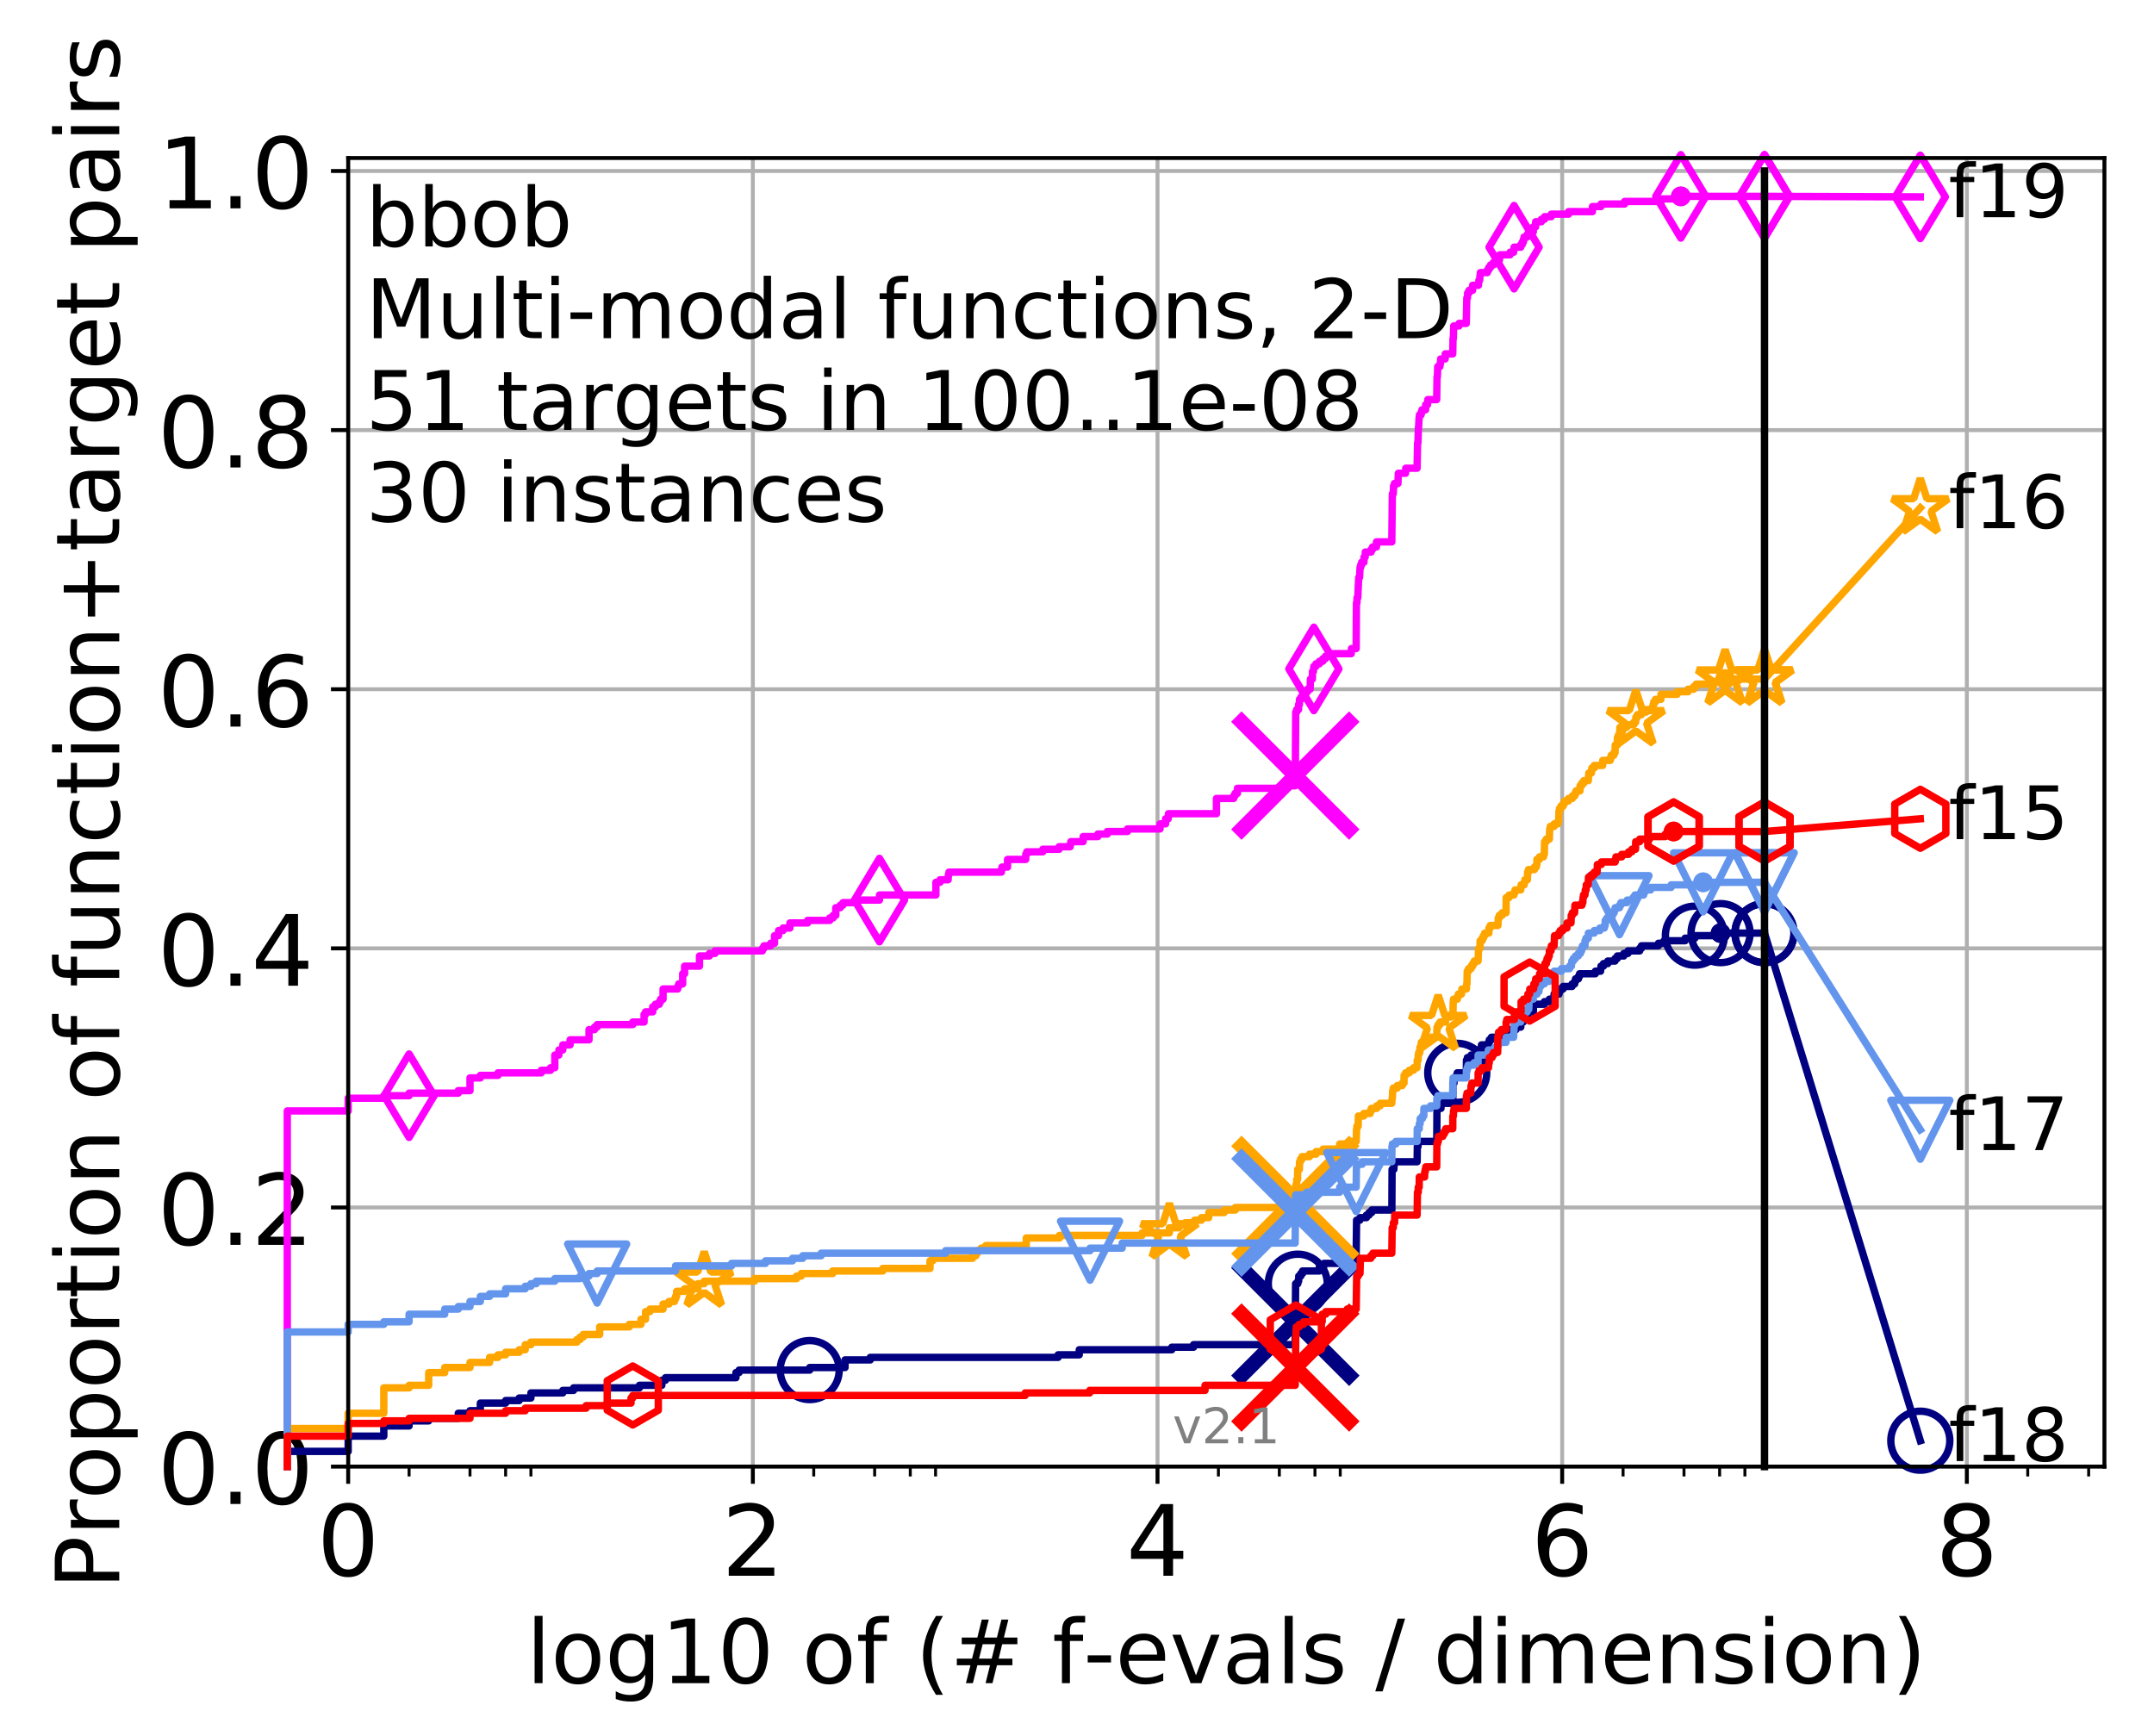 <?xml version="1.0" encoding="utf-8" standalone="no"?>
<!DOCTYPE svg PUBLIC "-//W3C//DTD SVG 1.1//EN"
  "http://www.w3.org/Graphics/SVG/1.1/DTD/svg11.dtd">
<!-- Created with matplotlib (http://matplotlib.org/) -->
<svg height="353pt" version="1.1" viewBox="0 0 438 353" width="438pt" xmlns="http://www.w3.org/2000/svg" xmlns:xlink="http://www.w3.org/1999/xlink">
 <defs>
  <style type="text/css">
*{stroke-linecap:butt;stroke-linejoin:round;}
  </style>
 </defs>
 <g id="figure_1">
  <g id="patch_1">
   <path d="M 0 353.222 
L 438.62 353.222 
L 438.62 0 
L 0 0 
z
" style="fill:#ffffff;"/>
  </g>
  <g id="axes_1">
   <g id="patch_2">
    <path d="M 70.8 298.245 
L 427.92 298.245 
L 427.92 32.133 
L 70.8 32.133 
z
" style="fill:#ffffff;"/>
   </g>
   <g id="matplotlib.axis_1">
    <g id="xtick_1">
     <g id="line2d_1">
      <path clip-path="url(#p47f9b6d491)" d="M 70.8 298.245 
L 70.8 32.133 
" style="fill:none;stroke:#b0b0b0;stroke-linecap:square;stroke-width:0.8;"/>
     </g>
     <g id="line2d_2">
      <defs>
       <path d="M 0 0 
L 0 3.5 
" id="m3287023a37" style="stroke:#000000;stroke-width:0.8;"/>
      </defs>
      <g>
       <use style="stroke:#000000;stroke-width:0.8;" x="70.8" xlink:href="#m3287023a37" y="298.245"/>
      </g>
     </g>
     <g id="text_1">
      <!-- 0 -->
      <defs>
       <path d="M 31.781 66.406 
Q 24.172 66.406 20.328 58.906 
Q 16.5 51.422 16.5 36.375 
Q 16.5 21.391 20.328 13.891 
Q 24.172 6.391 31.781 6.391 
Q 39.453 6.391 43.281 13.891 
Q 47.125 21.391 47.125 36.375 
Q 47.125 51.422 43.281 58.906 
Q 39.453 66.406 31.781 66.406 
M 31.781 74.219 
Q 44.047 74.219 50.516 64.516 
Q 56.984 54.828 56.984 36.375 
Q 56.984 17.969 50.516 8.266 
Q 44.047 -1.422 31.781 -1.422 
Q 19.531 -1.422 13.062 8.266 
Q 6.594 17.969 6.594 36.375 
Q 6.594 54.828 13.062 64.516 
Q 19.531 74.219 31.781 74.219 
" id="DejaVuSans-30"/>
      </defs>
      <g transform="translate(64.438 320.442)scale(0.2 -0.2)">
       <use xlink:href="#DejaVuSans-30"/>
      </g>
     </g>
    </g>
    <g id="xtick_2">
     <g id="line2d_3">
      <path clip-path="url(#p47f9b6d491)" d="M 153.086 298.245 
L 153.086 32.133 
" style="fill:none;stroke:#b0b0b0;stroke-linecap:square;stroke-width:0.8;"/>
     </g>
     <g id="line2d_4">
      <g>
       <use style="stroke:#000000;stroke-width:0.8;" x="153.086" xlink:href="#m3287023a37" y="298.245"/>
      </g>
     </g>
     <g id="text_2">
      <!-- 2 -->
      <defs>
       <path d="M 19.188 8.297 
L 53.609 8.297 
L 53.609 0 
L 7.328 0 
L 7.328 8.297 
Q 12.938 14.109 22.625 23.891 
Q 32.328 33.688 34.812 36.531 
Q 39.547 41.844 41.422 45.531 
Q 43.312 49.219 43.312 52.781 
Q 43.312 58.594 39.234 62.25 
Q 35.156 65.922 28.609 65.922 
Q 23.969 65.922 18.812 64.312 
Q 13.672 62.703 7.812 59.422 
L 7.812 69.391 
Q 13.766 71.781 18.938 73 
Q 24.125 74.219 28.422 74.219 
Q 39.75 74.219 46.484 68.547 
Q 53.219 62.891 53.219 53.422 
Q 53.219 48.922 51.531 44.891 
Q 49.859 40.875 45.406 35.406 
Q 44.188 33.984 37.641 27.219 
Q 31.109 20.453 19.188 8.297 
" id="DejaVuSans-32"/>
      </defs>
      <g transform="translate(146.723 320.442)scale(0.2 -0.2)">
       <use xlink:href="#DejaVuSans-32"/>
      </g>
     </g>
    </g>
    <g id="xtick_3">
     <g id="line2d_5">
      <path clip-path="url(#p47f9b6d491)" d="M 235.371 298.245 
L 235.371 32.133 
" style="fill:none;stroke:#b0b0b0;stroke-linecap:square;stroke-width:0.8;"/>
     </g>
     <g id="line2d_6">
      <g>
       <use style="stroke:#000000;stroke-width:0.8;" x="235.371" xlink:href="#m3287023a37" y="298.245"/>
      </g>
     </g>
     <g id="text_3">
      <!-- 4 -->
      <defs>
       <path d="M 37.797 64.312 
L 12.891 25.391 
L 37.797 25.391 
z
M 35.203 72.906 
L 47.609 72.906 
L 47.609 25.391 
L 58.016 25.391 
L 58.016 17.188 
L 47.609 17.188 
L 47.609 0 
L 37.797 0 
L 37.797 17.188 
L 4.891 17.188 
L 4.891 26.703 
z
" id="DejaVuSans-34"/>
      </defs>
      <g transform="translate(229.009 320.442)scale(0.2 -0.2)">
       <use xlink:href="#DejaVuSans-34"/>
      </g>
     </g>
    </g>
    <g id="xtick_4">
     <g id="line2d_7">
      <path clip-path="url(#p47f9b6d491)" d="M 317.657 298.245 
L 317.657 32.133 
" style="fill:none;stroke:#b0b0b0;stroke-linecap:square;stroke-width:0.8;"/>
     </g>
     <g id="line2d_8">
      <g>
       <use style="stroke:#000000;stroke-width:0.8;" x="317.657" xlink:href="#m3287023a37" y="298.245"/>
      </g>
     </g>
     <g id="text_4">
      <!-- 6 -->
      <defs>
       <path d="M 33.016 40.375 
Q 26.375 40.375 22.484 35.828 
Q 18.609 31.297 18.609 23.391 
Q 18.609 15.531 22.484 10.953 
Q 26.375 6.391 33.016 6.391 
Q 39.656 6.391 43.531 10.953 
Q 47.406 15.531 47.406 23.391 
Q 47.406 31.297 43.531 35.828 
Q 39.656 40.375 33.016 40.375 
M 52.594 71.297 
L 52.594 62.312 
Q 48.875 64.062 45.094 64.984 
Q 41.312 65.922 37.594 65.922 
Q 27.828 65.922 22.672 59.328 
Q 17.531 52.734 16.797 39.406 
Q 19.672 43.656 24.016 45.922 
Q 28.375 48.188 33.594 48.188 
Q 44.578 48.188 50.953 41.516 
Q 57.328 34.859 57.328 23.391 
Q 57.328 12.156 50.688 5.359 
Q 44.047 -1.422 33.016 -1.422 
Q 20.359 -1.422 13.672 8.266 
Q 6.984 17.969 6.984 36.375 
Q 6.984 53.656 15.188 63.938 
Q 23.391 74.219 37.203 74.219 
Q 40.922 74.219 44.703 73.484 
Q 48.484 72.75 52.594 71.297 
" id="DejaVuSans-36"/>
      </defs>
      <g transform="translate(311.295 320.442)scale(0.2 -0.2)">
       <use xlink:href="#DejaVuSans-36"/>
      </g>
     </g>
    </g>
    <g id="xtick_5">
     <g id="line2d_9">
      <path clip-path="url(#p47f9b6d491)" d="M 399.943 298.245 
L 399.943 32.133 
" style="fill:none;stroke:#b0b0b0;stroke-linecap:square;stroke-width:0.8;"/>
     </g>
     <g id="line2d_10">
      <g>
       <use style="stroke:#000000;stroke-width:0.8;" x="399.943" xlink:href="#m3287023a37" y="298.245"/>
      </g>
     </g>
     <g id="text_5">
      <!-- 8 -->
      <defs>
       <path d="M 31.781 34.625 
Q 24.75 34.625 20.719 30.859 
Q 16.703 27.094 16.703 20.516 
Q 16.703 13.922 20.719 10.156 
Q 24.75 6.391 31.781 6.391 
Q 38.812 6.391 42.859 10.172 
Q 46.922 13.969 46.922 20.516 
Q 46.922 27.094 42.891 30.859 
Q 38.875 34.625 31.781 34.625 
M 21.922 38.812 
Q 15.578 40.375 12.031 44.719 
Q 8.5 49.078 8.5 55.328 
Q 8.5 64.062 14.719 69.141 
Q 20.953 74.219 31.781 74.219 
Q 42.672 74.219 48.875 69.141 
Q 55.078 64.062 55.078 55.328 
Q 55.078 49.078 51.531 44.719 
Q 48 40.375 41.703 38.812 
Q 48.828 37.156 52.797 32.312 
Q 56.781 27.484 56.781 20.516 
Q 56.781 9.906 50.312 4.234 
Q 43.844 -1.422 31.781 -1.422 
Q 19.734 -1.422 13.25 4.234 
Q 6.781 9.906 6.781 20.516 
Q 6.781 27.484 10.781 32.312 
Q 14.797 37.156 21.922 38.812 
M 18.312 54.391 
Q 18.312 48.734 21.844 45.562 
Q 25.391 42.391 31.781 42.391 
Q 38.141 42.391 41.719 45.562 
Q 45.312 48.734 45.312 54.391 
Q 45.312 60.062 41.719 63.234 
Q 38.141 66.406 31.781 66.406 
Q 25.391 66.406 21.844 63.234 
Q 18.312 60.062 18.312 54.391 
" id="DejaVuSans-38"/>
      </defs>
      <g transform="translate(393.58 320.442)scale(0.2 -0.2)">
       <use xlink:href="#DejaVuSans-38"/>
      </g>
     </g>
    </g>
    <g id="xtick_6">
     <g id="line2d_11">
      <defs>
       <path d="M 0 0 
L 0 2 
" id="m88ff02bd48" style="stroke:#000000;stroke-width:0.6;"/>
      </defs>
      <g>
       <use style="stroke:#000000;stroke-width:0.6;" x="83.185" xlink:href="#m88ff02bd48" y="298.245"/>
      </g>
     </g>
    </g>
    <g id="xtick_7">
     <g id="line2d_12">
      <g>
       <use style="stroke:#000000;stroke-width:0.6;" x="95.57" xlink:href="#m88ff02bd48" y="298.245"/>
      </g>
     </g>
    </g>
    <g id="xtick_8">
     <g id="line2d_13">
      <g>
       <use style="stroke:#000000;stroke-width:0.6;" x="102.815" xlink:href="#m88ff02bd48" y="298.245"/>
      </g>
     </g>
    </g>
    <g id="xtick_9">
     <g id="line2d_14">
      <g>
       <use style="stroke:#000000;stroke-width:0.6;" x="107.956" xlink:href="#m88ff02bd48" y="298.245"/>
      </g>
     </g>
    </g>
    <g id="xtick_10">
     <g id="line2d_15">
      <g>
       <use style="stroke:#000000;stroke-width:0.6;" x="165.471" xlink:href="#m88ff02bd48" y="298.245"/>
      </g>
     </g>
    </g>
    <g id="xtick_11">
     <g id="line2d_16">
      <g>
       <use style="stroke:#000000;stroke-width:0.6;" x="177.856" xlink:href="#m88ff02bd48" y="298.245"/>
      </g>
     </g>
    </g>
    <g id="xtick_12">
     <g id="line2d_17">
      <g>
       <use style="stroke:#000000;stroke-width:0.6;" x="185.101" xlink:href="#m88ff02bd48" y="298.245"/>
      </g>
     </g>
    </g>
    <g id="xtick_13">
     <g id="line2d_18">
      <g>
       <use style="stroke:#000000;stroke-width:0.6;" x="190.241" xlink:href="#m88ff02bd48" y="298.245"/>
      </g>
     </g>
    </g>
    <g id="xtick_14">
     <g id="line2d_19">
      <g>
       <use style="stroke:#000000;stroke-width:0.6;" x="247.757" xlink:href="#m88ff02bd48" y="298.245"/>
      </g>
     </g>
    </g>
    <g id="xtick_15">
     <g id="line2d_20">
      <g>
       <use style="stroke:#000000;stroke-width:0.6;" x="260.142" xlink:href="#m88ff02bd48" y="298.245"/>
      </g>
     </g>
    </g>
    <g id="xtick_16">
     <g id="line2d_21">
      <g>
       <use style="stroke:#000000;stroke-width:0.6;" x="267.387" xlink:href="#m88ff02bd48" y="298.245"/>
      </g>
     </g>
    </g>
    <g id="xtick_17">
     <g id="line2d_22">
      <g>
       <use style="stroke:#000000;stroke-width:0.6;" x="272.527" xlink:href="#m88ff02bd48" y="298.245"/>
      </g>
     </g>
    </g>
    <g id="xtick_18">
     <g id="line2d_23">
      <g>
       <use style="stroke:#000000;stroke-width:0.6;" x="330.042" xlink:href="#m88ff02bd48" y="298.245"/>
      </g>
     </g>
    </g>
    <g id="xtick_19">
     <g id="line2d_24">
      <g>
       <use style="stroke:#000000;stroke-width:0.6;" x="342.428" xlink:href="#m88ff02bd48" y="298.245"/>
      </g>
     </g>
    </g>
    <g id="xtick_20">
     <g id="line2d_25">
      <g>
       <use style="stroke:#000000;stroke-width:0.6;" x="349.673" xlink:href="#m88ff02bd48" y="298.245"/>
      </g>
     </g>
    </g>
    <g id="xtick_21">
     <g id="line2d_26">
      <g>
       <use style="stroke:#000000;stroke-width:0.6;" x="354.813" xlink:href="#m88ff02bd48" y="298.245"/>
      </g>
     </g>
    </g>
    <g id="xtick_22">
     <g id="line2d_27">
      <g>
       <use style="stroke:#000000;stroke-width:0.6;" x="412.328" xlink:href="#m88ff02bd48" y="298.245"/>
      </g>
     </g>
    </g>
    <g id="xtick_23">
     <g id="line2d_28">
      <g>
       <use style="stroke:#000000;stroke-width:0.6;" x="424.713" xlink:href="#m88ff02bd48" y="298.245"/>
      </g>
     </g>
    </g>
    <g id="text_6">
     <!-- log10 of (# f-evals / dimension) -->
     <defs>
      <path d="M 9.422 75.984 
L 18.406 75.984 
L 18.406 0 
L 9.422 0 
z
" id="DejaVuSans-6c"/>
      <path d="M 30.609 48.391 
Q 23.391 48.391 19.188 42.75 
Q 14.984 37.109 14.984 27.297 
Q 14.984 17.484 19.156 11.844 
Q 23.344 6.203 30.609 6.203 
Q 37.797 6.203 41.984 11.859 
Q 46.188 17.531 46.188 27.297 
Q 46.188 37.016 41.984 42.703 
Q 37.797 48.391 30.609 48.391 
M 30.609 56 
Q 42.328 56 49.016 48.375 
Q 55.719 40.766 55.719 27.297 
Q 55.719 13.875 49.016 6.219 
Q 42.328 -1.422 30.609 -1.422 
Q 18.844 -1.422 12.172 6.219 
Q 5.516 13.875 5.516 27.297 
Q 5.516 40.766 12.172 48.375 
Q 18.844 56 30.609 56 
" id="DejaVuSans-6f"/>
      <path d="M 45.406 27.984 
Q 45.406 37.75 41.375 43.109 
Q 37.359 48.484 30.078 48.484 
Q 22.859 48.484 18.828 43.109 
Q 14.797 37.75 14.797 27.984 
Q 14.797 18.266 18.828 12.891 
Q 22.859 7.516 30.078 7.516 
Q 37.359 7.516 41.375 12.891 
Q 45.406 18.266 45.406 27.984 
M 54.391 6.781 
Q 54.391 -7.172 48.188 -13.984 
Q 42 -20.797 29.203 -20.797 
Q 24.469 -20.797 20.266 -20.094 
Q 16.062 -19.391 12.109 -17.922 
L 12.109 -9.188 
Q 16.062 -11.328 19.922 -12.344 
Q 23.781 -13.375 27.781 -13.375 
Q 36.625 -13.375 41.016 -8.766 
Q 45.406 -4.156 45.406 5.172 
L 45.406 9.625 
Q 42.625 4.781 38.281 2.391 
Q 33.938 0 27.875 0 
Q 17.828 0 11.672 7.656 
Q 5.516 15.328 5.516 27.984 
Q 5.516 40.672 11.672 48.328 
Q 17.828 56 27.875 56 
Q 33.938 56 38.281 53.609 
Q 42.625 51.219 45.406 46.391 
L 45.406 54.688 
L 54.391 54.688 
z
" id="DejaVuSans-67"/>
      <path d="M 12.406 8.297 
L 28.516 8.297 
L 28.516 63.922 
L 10.984 60.406 
L 10.984 69.391 
L 28.422 72.906 
L 38.281 72.906 
L 38.281 8.297 
L 54.391 8.297 
L 54.391 0 
L 12.406 0 
z
" id="DejaVuSans-31"/>
      <path id="DejaVuSans-20"/>
      <path d="M 37.109 75.984 
L 37.109 68.5 
L 28.516 68.5 
Q 23.688 68.5 21.797 66.547 
Q 19.922 64.594 19.922 59.516 
L 19.922 54.688 
L 34.719 54.688 
L 34.719 47.703 
L 19.922 47.703 
L 19.922 0 
L 10.891 0 
L 10.891 47.703 
L 2.297 47.703 
L 2.297 54.688 
L 10.891 54.688 
L 10.891 58.5 
Q 10.891 67.625 15.141 71.797 
Q 19.391 75.984 28.609 75.984 
z
" id="DejaVuSans-66"/>
      <path d="M 31 75.875 
Q 24.469 64.656 21.281 53.656 
Q 18.109 42.672 18.109 31.391 
Q 18.109 20.125 21.312 9.062 
Q 24.516 -2 31 -13.188 
L 23.188 -13.188 
Q 15.875 -1.703 12.234 9.375 
Q 8.594 20.453 8.594 31.391 
Q 8.594 42.281 12.203 53.312 
Q 15.828 64.359 23.188 75.875 
z
" id="DejaVuSans-28"/>
      <path d="M 51.125 44 
L 36.922 44 
L 32.812 27.688 
L 47.125 27.688 
z
M 43.797 71.781 
L 38.719 51.516 
L 52.984 51.516 
L 58.109 71.781 
L 65.922 71.781 
L 60.891 51.516 
L 76.125 51.516 
L 76.125 44 
L 58.984 44 
L 54.984 27.688 
L 70.516 27.688 
L 70.516 20.219 
L 53.078 20.219 
L 48 0 
L 40.188 0 
L 45.219 20.219 
L 30.906 20.219 
L 25.875 0 
L 18.016 0 
L 23.094 20.219 
L 7.719 20.219 
L 7.719 27.688 
L 24.906 27.688 
L 29 44 
L 13.281 44 
L 13.281 51.516 
L 30.906 51.516 
L 35.891 71.781 
z
" id="DejaVuSans-23"/>
      <path d="M 4.891 31.391 
L 31.203 31.391 
L 31.203 23.391 
L 4.891 23.391 
z
" id="DejaVuSans-2d"/>
      <path d="M 56.203 29.594 
L 56.203 25.203 
L 14.891 25.203 
Q 15.484 15.922 20.484 11.062 
Q 25.484 6.203 34.422 6.203 
Q 39.594 6.203 44.453 7.469 
Q 49.312 8.734 54.109 11.281 
L 54.109 2.781 
Q 49.266 0.734 44.188 -0.344 
Q 39.109 -1.422 33.891 -1.422 
Q 20.797 -1.422 13.156 6.188 
Q 5.516 13.812 5.516 26.812 
Q 5.516 40.234 12.766 48.109 
Q 20.016 56 32.328 56 
Q 43.359 56 49.781 48.891 
Q 56.203 41.797 56.203 29.594 
M 47.219 32.234 
Q 47.125 39.594 43.094 43.984 
Q 39.062 48.391 32.422 48.391 
Q 24.906 48.391 20.391 44.141 
Q 15.875 39.891 15.188 32.172 
z
" id="DejaVuSans-65"/>
      <path d="M 2.984 54.688 
L 12.5 54.688 
L 29.594 8.797 
L 46.688 54.688 
L 56.203 54.688 
L 35.688 0 
L 23.484 0 
z
" id="DejaVuSans-76"/>
      <path d="M 34.281 27.484 
Q 23.391 27.484 19.188 25 
Q 14.984 22.516 14.984 16.5 
Q 14.984 11.719 18.141 8.906 
Q 21.297 6.109 26.703 6.109 
Q 34.188 6.109 38.703 11.406 
Q 43.219 16.703 43.219 25.484 
L 43.219 27.484 
z
M 52.203 31.203 
L 52.203 0 
L 43.219 0 
L 43.219 8.297 
Q 40.141 3.328 35.547 0.953 
Q 30.953 -1.422 24.312 -1.422 
Q 15.922 -1.422 10.953 3.297 
Q 6 8.016 6 15.922 
Q 6 25.141 12.172 29.828 
Q 18.359 34.516 30.609 34.516 
L 43.219 34.516 
L 43.219 35.406 
Q 43.219 41.609 39.141 45 
Q 35.062 48.391 27.688 48.391 
Q 23 48.391 18.547 47.266 
Q 14.109 46.141 10.016 43.891 
L 10.016 52.203 
Q 14.938 54.109 19.578 55.047 
Q 24.219 56 28.609 56 
Q 40.484 56 46.344 49.844 
Q 52.203 43.703 52.203 31.203 
" id="DejaVuSans-61"/>
      <path d="M 44.281 53.078 
L 44.281 44.578 
Q 40.484 46.531 36.375 47.5 
Q 32.281 48.484 27.875 48.484 
Q 21.188 48.484 17.844 46.438 
Q 14.5 44.391 14.5 40.281 
Q 14.5 37.156 16.891 35.375 
Q 19.281 33.594 26.516 31.984 
L 29.594 31.297 
Q 39.156 29.25 43.188 25.516 
Q 47.219 21.781 47.219 15.094 
Q 47.219 7.469 41.188 3.016 
Q 35.156 -1.422 24.609 -1.422 
Q 20.219 -1.422 15.453 -0.562 
Q 10.688 0.297 5.422 2 
L 5.422 11.281 
Q 10.406 8.688 15.234 7.391 
Q 20.062 6.109 24.812 6.109 
Q 31.156 6.109 34.562 8.281 
Q 37.984 10.453 37.984 14.406 
Q 37.984 18.062 35.516 20.016 
Q 33.062 21.969 24.703 23.781 
L 21.578 24.516 
Q 13.234 26.266 9.516 29.906 
Q 5.812 33.547 5.812 39.891 
Q 5.812 47.609 11.281 51.797 
Q 16.75 56 26.812 56 
Q 31.781 56 36.172 55.266 
Q 40.578 54.547 44.281 53.078 
" id="DejaVuSans-73"/>
      <path d="M 25.391 72.906 
L 33.688 72.906 
L 8.297 -9.281 
L 0 -9.281 
z
" id="DejaVuSans-2f"/>
      <path d="M 45.406 46.391 
L 45.406 75.984 
L 54.391 75.984 
L 54.391 0 
L 45.406 0 
L 45.406 8.203 
Q 42.578 3.328 38.25 0.953 
Q 33.938 -1.422 27.875 -1.422 
Q 17.969 -1.422 11.734 6.484 
Q 5.516 14.406 5.516 27.297 
Q 5.516 40.188 11.734 48.094 
Q 17.969 56 27.875 56 
Q 33.938 56 38.25 53.625 
Q 42.578 51.266 45.406 46.391 
M 14.797 27.297 
Q 14.797 17.391 18.875 11.75 
Q 22.953 6.109 30.078 6.109 
Q 37.203 6.109 41.297 11.75 
Q 45.406 17.391 45.406 27.297 
Q 45.406 37.203 41.297 42.844 
Q 37.203 48.484 30.078 48.484 
Q 22.953 48.484 18.875 42.844 
Q 14.797 37.203 14.797 27.297 
" id="DejaVuSans-64"/>
      <path d="M 9.422 54.688 
L 18.406 54.688 
L 18.406 0 
L 9.422 0 
z
M 9.422 75.984 
L 18.406 75.984 
L 18.406 64.594 
L 9.422 64.594 
z
" id="DejaVuSans-69"/>
      <path d="M 52 44.188 
Q 55.375 50.25 60.062 53.125 
Q 64.75 56 71.094 56 
Q 79.641 56 84.281 50.016 
Q 88.922 44.047 88.922 33.016 
L 88.922 0 
L 79.891 0 
L 79.891 32.719 
Q 79.891 40.578 77.094 44.375 
Q 74.312 48.188 68.609 48.188 
Q 61.625 48.188 57.562 43.547 
Q 53.516 38.922 53.516 30.906 
L 53.516 0 
L 44.484 0 
L 44.484 32.719 
Q 44.484 40.625 41.703 44.406 
Q 38.922 48.188 33.109 48.188 
Q 26.219 48.188 22.156 43.531 
Q 18.109 38.875 18.109 30.906 
L 18.109 0 
L 9.078 0 
L 9.078 54.688 
L 18.109 54.688 
L 18.109 46.188 
Q 21.188 51.219 25.484 53.609 
Q 29.781 56 35.688 56 
Q 41.656 56 45.828 52.969 
Q 50 49.953 52 44.188 
" id="DejaVuSans-6d"/>
      <path d="M 54.891 33.016 
L 54.891 0 
L 45.906 0 
L 45.906 32.719 
Q 45.906 40.484 42.875 44.328 
Q 39.844 48.188 33.797 48.188 
Q 26.516 48.188 22.312 43.547 
Q 18.109 38.922 18.109 30.906 
L 18.109 0 
L 9.078 0 
L 9.078 54.688 
L 18.109 54.688 
L 18.109 46.188 
Q 21.344 51.125 25.703 53.562 
Q 30.078 56 35.797 56 
Q 45.219 56 50.047 50.172 
Q 54.891 44.344 54.891 33.016 
" id="DejaVuSans-6e"/>
      <path d="M 8.016 75.875 
L 15.828 75.875 
Q 23.141 64.359 26.781 53.312 
Q 30.422 42.281 30.422 31.391 
Q 30.422 20.453 26.781 9.375 
Q 23.141 -1.703 15.828 -13.188 
L 8.016 -13.188 
Q 14.5 -2 17.703 9.062 
Q 20.906 20.125 20.906 31.391 
Q 20.906 42.672 17.703 53.656 
Q 14.5 64.656 8.016 75.875 
" id="DejaVuSans-29"/>
     </defs>
     <g transform="translate(107.015 342.279)scale(0.18 -0.18)">
      <use xlink:href="#DejaVuSans-6c"/>
      <use x="27.783" xlink:href="#DejaVuSans-6f"/>
      <use x="88.965" xlink:href="#DejaVuSans-67"/>
      <use x="152.441" xlink:href="#DejaVuSans-31"/>
      <use x="216.064" xlink:href="#DejaVuSans-30"/>
      <use x="279.688" xlink:href="#DejaVuSans-20"/>
      <use x="311.475" xlink:href="#DejaVuSans-6f"/>
      <use x="372.656" xlink:href="#DejaVuSans-66"/>
      <use x="407.861" xlink:href="#DejaVuSans-20"/>
      <use x="439.648" xlink:href="#DejaVuSans-28"/>
      <use x="478.662" xlink:href="#DejaVuSans-23"/>
      <use x="562.451" xlink:href="#DejaVuSans-20"/>
      <use x="594.238" xlink:href="#DejaVuSans-66"/>
      <use x="629.365" xlink:href="#DejaVuSans-2d"/>
      <use x="665.449" xlink:href="#DejaVuSans-65"/>
      <use x="726.973" xlink:href="#DejaVuSans-76"/>
      <use x="786.152" xlink:href="#DejaVuSans-61"/>
      <use x="847.432" xlink:href="#DejaVuSans-6c"/>
      <use x="875.215" xlink:href="#DejaVuSans-73"/>
      <use x="927.314" xlink:href="#DejaVuSans-20"/>
      <use x="959.102" xlink:href="#DejaVuSans-2f"/>
      <use x="992.793" xlink:href="#DejaVuSans-20"/>
      <use x="1024.58" xlink:href="#DejaVuSans-64"/>
      <use x="1088.057" xlink:href="#DejaVuSans-69"/>
      <use x="1115.84" xlink:href="#DejaVuSans-6d"/>
      <use x="1213.252" xlink:href="#DejaVuSans-65"/>
      <use x="1274.775" xlink:href="#DejaVuSans-6e"/>
      <use x="1338.154" xlink:href="#DejaVuSans-73"/>
      <use x="1390.254" xlink:href="#DejaVuSans-69"/>
      <use x="1418.037" xlink:href="#DejaVuSans-6f"/>
      <use x="1479.219" xlink:href="#DejaVuSans-6e"/>
      <use x="1542.598" xlink:href="#DejaVuSans-29"/>
     </g>
    </g>
   </g>
   <g id="matplotlib.axis_2">
    <g id="ytick_1">
     <g id="line2d_29">
      <path clip-path="url(#p47f9b6d491)" d="M 70.8 298.245 
L 427.92 298.245 
" style="fill:none;stroke:#b0b0b0;stroke-linecap:square;stroke-width:0.8;"/>
     </g>
     <g id="line2d_30">
      <defs>
       <path d="M 0 0 
L -3.5 0 
" id="maed094a09d" style="stroke:#000000;stroke-width:0.8;"/>
      </defs>
      <g>
       <use style="stroke:#000000;stroke-width:0.8;" x="70.8" xlink:href="#maed094a09d" y="298.245"/>
      </g>
     </g>
     <g id="text_7">
      <!-- 0.0 -->
      <defs>
       <path d="M 10.688 12.406 
L 21 12.406 
L 21 0 
L 10.688 0 
z
" id="DejaVuSans-2e"/>
      </defs>
      <g transform="translate(31.994 305.844)scale(0.2 -0.2)">
       <use xlink:href="#DejaVuSans-30"/>
       <use x="63.623" xlink:href="#DejaVuSans-2e"/>
       <use x="95.41" xlink:href="#DejaVuSans-30"/>
      </g>
     </g>
    </g>
    <g id="ytick_2">
     <g id="line2d_31">
      <path clip-path="url(#p47f9b6d491)" d="M 70.8 245.55 
L 427.92 245.55 
" style="fill:none;stroke:#b0b0b0;stroke-linecap:square;stroke-width:0.8;"/>
     </g>
     <g id="line2d_32">
      <g>
       <use style="stroke:#000000;stroke-width:0.8;" x="70.8" xlink:href="#maed094a09d" y="245.55"/>
      </g>
     </g>
     <g id="text_8">
      <!-- 0.2 -->
      <g transform="translate(31.994 253.148)scale(0.2 -0.2)">
       <use xlink:href="#DejaVuSans-30"/>
       <use x="63.623" xlink:href="#DejaVuSans-2e"/>
       <use x="95.41" xlink:href="#DejaVuSans-32"/>
      </g>
     </g>
    </g>
    <g id="ytick_3">
     <g id="line2d_33">
      <path clip-path="url(#p47f9b6d491)" d="M 70.8 192.854 
L 427.92 192.854 
" style="fill:none;stroke:#b0b0b0;stroke-linecap:square;stroke-width:0.8;"/>
     </g>
     <g id="line2d_34">
      <g>
       <use style="stroke:#000000;stroke-width:0.8;" x="70.8" xlink:href="#maed094a09d" y="192.854"/>
      </g>
     </g>
     <g id="text_9">
      <!-- 0.4 -->
      <g transform="translate(31.994 200.453)scale(0.2 -0.2)">
       <use xlink:href="#DejaVuSans-30"/>
       <use x="63.623" xlink:href="#DejaVuSans-2e"/>
       <use x="95.41" xlink:href="#DejaVuSans-34"/>
      </g>
     </g>
    </g>
    <g id="ytick_4">
     <g id="line2d_35">
      <path clip-path="url(#p47f9b6d491)" d="M 70.8 140.159 
L 427.92 140.159 
" style="fill:none;stroke:#b0b0b0;stroke-linecap:square;stroke-width:0.8;"/>
     </g>
     <g id="line2d_36">
      <g>
       <use style="stroke:#000000;stroke-width:0.8;" x="70.8" xlink:href="#maed094a09d" y="140.159"/>
      </g>
     </g>
     <g id="text_10">
      <!-- 0.6 -->
      <g transform="translate(31.994 147.757)scale(0.2 -0.2)">
       <use xlink:href="#DejaVuSans-30"/>
       <use x="63.623" xlink:href="#DejaVuSans-2e"/>
       <use x="95.41" xlink:href="#DejaVuSans-36"/>
      </g>
     </g>
    </g>
    <g id="ytick_5">
     <g id="line2d_37">
      <path clip-path="url(#p47f9b6d491)" d="M 70.8 87.464 
L 427.92 87.464 
" style="fill:none;stroke:#b0b0b0;stroke-linecap:square;stroke-width:0.8;"/>
     </g>
     <g id="line2d_38">
      <g>
       <use style="stroke:#000000;stroke-width:0.8;" x="70.8" xlink:href="#maed094a09d" y="87.464"/>
      </g>
     </g>
     <g id="text_11">
      <!-- 0.8 -->
      <g transform="translate(31.994 95.062)scale(0.2 -0.2)">
       <use xlink:href="#DejaVuSans-30"/>
       <use x="63.623" xlink:href="#DejaVuSans-2e"/>
       <use x="95.41" xlink:href="#DejaVuSans-38"/>
      </g>
     </g>
    </g>
    <g id="ytick_6">
     <g id="line2d_39">
      <path clip-path="url(#p47f9b6d491)" d="M 70.8 34.768 
L 427.92 34.768 
" style="fill:none;stroke:#b0b0b0;stroke-linecap:square;stroke-width:0.8;"/>
     </g>
     <g id="line2d_40">
      <g>
       <use style="stroke:#000000;stroke-width:0.8;" x="70.8" xlink:href="#maed094a09d" y="34.768"/>
      </g>
     </g>
     <g id="text_12">
      <!-- 1.0 -->
      <g transform="translate(31.994 42.367)scale(0.2 -0.2)">
       <use xlink:href="#DejaVuSans-31"/>
       <use x="63.623" xlink:href="#DejaVuSans-2e"/>
       <use x="95.41" xlink:href="#DejaVuSans-30"/>
      </g>
     </g>
    </g>
    <g id="text_13">
     <!-- Proportion of function+target pairs -->
     <defs>
      <path d="M 19.672 64.797 
L 19.672 37.406 
L 32.078 37.406 
Q 38.969 37.406 42.719 40.969 
Q 46.484 44.531 46.484 51.125 
Q 46.484 57.672 42.719 61.234 
Q 38.969 64.797 32.078 64.797 
z
M 9.812 72.906 
L 32.078 72.906 
Q 44.344 72.906 50.609 67.359 
Q 56.891 61.812 56.891 51.125 
Q 56.891 40.328 50.609 34.812 
Q 44.344 29.297 32.078 29.297 
L 19.672 29.297 
L 19.672 0 
L 9.812 0 
z
" id="DejaVuSans-50"/>
      <path d="M 41.109 46.297 
Q 39.594 47.172 37.812 47.578 
Q 36.031 48 33.891 48 
Q 26.266 48 22.188 43.047 
Q 18.109 38.094 18.109 28.812 
L 18.109 0 
L 9.078 0 
L 9.078 54.688 
L 18.109 54.688 
L 18.109 46.188 
Q 20.953 51.172 25.484 53.578 
Q 30.031 56 36.531 56 
Q 37.453 56 38.578 55.875 
Q 39.703 55.766 41.062 55.516 
z
" id="DejaVuSans-72"/>
      <path d="M 18.109 8.203 
L 18.109 -20.797 
L 9.078 -20.797 
L 9.078 54.688 
L 18.109 54.688 
L 18.109 46.391 
Q 20.953 51.266 25.266 53.625 
Q 29.594 56 35.594 56 
Q 45.562 56 51.781 48.094 
Q 58.016 40.188 58.016 27.297 
Q 58.016 14.406 51.781 6.484 
Q 45.562 -1.422 35.594 -1.422 
Q 29.594 -1.422 25.266 0.953 
Q 20.953 3.328 18.109 8.203 
M 48.688 27.297 
Q 48.688 37.203 44.609 42.844 
Q 40.531 48.484 33.406 48.484 
Q 26.266 48.484 22.188 42.844 
Q 18.109 37.203 18.109 27.297 
Q 18.109 17.391 22.188 11.75 
Q 26.266 6.109 33.406 6.109 
Q 40.531 6.109 44.609 11.75 
Q 48.688 17.391 48.688 27.297 
" id="DejaVuSans-70"/>
      <path d="M 18.312 70.219 
L 18.312 54.688 
L 36.812 54.688 
L 36.812 47.703 
L 18.312 47.703 
L 18.312 18.016 
Q 18.312 11.328 20.141 9.422 
Q 21.969 7.516 27.594 7.516 
L 36.812 7.516 
L 36.812 0 
L 27.594 0 
Q 17.188 0 13.234 3.875 
Q 9.281 7.766 9.281 18.016 
L 9.281 47.703 
L 2.688 47.703 
L 2.688 54.688 
L 9.281 54.688 
L 9.281 70.219 
z
" id="DejaVuSans-74"/>
      <path d="M 8.5 21.578 
L 8.5 54.688 
L 17.484 54.688 
L 17.484 21.922 
Q 17.484 14.156 20.5 10.266 
Q 23.531 6.391 29.594 6.391 
Q 36.859 6.391 41.078 11.031 
Q 45.312 15.672 45.312 23.688 
L 45.312 54.688 
L 54.297 54.688 
L 54.297 0 
L 45.312 0 
L 45.312 8.406 
Q 42.047 3.422 37.719 1 
Q 33.406 -1.422 27.688 -1.422 
Q 18.266 -1.422 13.375 4.438 
Q 8.5 10.297 8.5 21.578 
M 31.109 56 
z
" id="DejaVuSans-75"/>
      <path d="M 48.781 52.594 
L 48.781 44.188 
Q 44.969 46.297 41.141 47.344 
Q 37.312 48.391 33.406 48.391 
Q 24.656 48.391 19.812 42.844 
Q 14.984 37.312 14.984 27.297 
Q 14.984 17.281 19.812 11.734 
Q 24.656 6.203 33.406 6.203 
Q 37.312 6.203 41.141 7.25 
Q 44.969 8.297 48.781 10.406 
L 48.781 2.094 
Q 45.016 0.344 40.984 -0.531 
Q 36.969 -1.422 32.422 -1.422 
Q 20.062 -1.422 12.781 6.344 
Q 5.516 14.109 5.516 27.297 
Q 5.516 40.672 12.859 48.328 
Q 20.219 56 33.016 56 
Q 37.156 56 41.109 55.141 
Q 45.062 54.297 48.781 52.594 
" id="DejaVuSans-63"/>
      <path d="M 46 62.703 
L 46 35.5 
L 73.188 35.5 
L 73.188 27.203 
L 46 27.203 
L 46 0 
L 37.797 0 
L 37.797 27.203 
L 10.594 27.203 
L 10.594 35.5 
L 37.797 35.5 
L 37.797 62.703 
z
" id="DejaVuSans-2b"/>
     </defs>
     <g transform="translate(24.25 323.179)rotate(-90)scale(0.18 -0.18)">
      <use xlink:href="#DejaVuSans-50"/>
      <use x="60.287" xlink:href="#DejaVuSans-72"/>
      <use x="101.369" xlink:href="#DejaVuSans-6f"/>
      <use x="162.551" xlink:href="#DejaVuSans-70"/>
      <use x="226.027" xlink:href="#DejaVuSans-6f"/>
      <use x="287.209" xlink:href="#DejaVuSans-72"/>
      <use x="328.322" xlink:href="#DejaVuSans-74"/>
      <use x="367.531" xlink:href="#DejaVuSans-69"/>
      <use x="395.314" xlink:href="#DejaVuSans-6f"/>
      <use x="456.496" xlink:href="#DejaVuSans-6e"/>
      <use x="519.875" xlink:href="#DejaVuSans-20"/>
      <use x="551.662" xlink:href="#DejaVuSans-6f"/>
      <use x="612.844" xlink:href="#DejaVuSans-66"/>
      <use x="648.049" xlink:href="#DejaVuSans-20"/>
      <use x="679.836" xlink:href="#DejaVuSans-66"/>
      <use x="715.041" xlink:href="#DejaVuSans-75"/>
      <use x="778.42" xlink:href="#DejaVuSans-6e"/>
      <use x="841.799" xlink:href="#DejaVuSans-63"/>
      <use x="896.779" xlink:href="#DejaVuSans-74"/>
      <use x="935.988" xlink:href="#DejaVuSans-69"/>
      <use x="963.771" xlink:href="#DejaVuSans-6f"/>
      <use x="1024.953" xlink:href="#DejaVuSans-6e"/>
      <use x="1088.332" xlink:href="#DejaVuSans-2b"/>
      <use x="1172.121" xlink:href="#DejaVuSans-74"/>
      <use x="1211.33" xlink:href="#DejaVuSans-61"/>
      <use x="1272.609" xlink:href="#DejaVuSans-72"/>
      <use x="1313.707" xlink:href="#DejaVuSans-67"/>
      <use x="1377.184" xlink:href="#DejaVuSans-65"/>
      <use x="1438.707" xlink:href="#DejaVuSans-74"/>
      <use x="1477.916" xlink:href="#DejaVuSans-20"/>
      <use x="1509.703" xlink:href="#DejaVuSans-70"/>
      <use x="1573.18" xlink:href="#DejaVuSans-61"/>
      <use x="1634.459" xlink:href="#DejaVuSans-69"/>
      <use x="1662.242" xlink:href="#DejaVuSans-72"/>
      <use x="1703.355" xlink:href="#DejaVuSans-73"/>
     </g>
    </g>
   </g>
   <g id="line2d_41">
    <defs>
     <path d="M 0 1.5 
C 0.398 1.5 0.779 1.342 1.061 1.061 
C 1.342 0.779 1.5 0.398 1.5 0 
C 1.5 -0.398 1.342 -0.779 1.061 -1.061 
C 0.779 -1.342 0.398 -1.5 0 -1.5 
C -0.398 -1.5 -0.779 -1.342 -1.061 -1.061 
C -1.342 -0.779 -1.5 -0.398 -1.5 0 
C -1.5 0.398 -1.342 0.779 -1.061 1.061 
C -0.779 1.342 -0.398 1.5 0 1.5 
z
" id="mdec98a0742" style="stroke:#000080;"/>
    </defs>
    <g>
     <use style="fill:#000080;stroke:#000080;" x="349.862" xlink:href="#mdec98a0742" y="189.755"/>
     <use style="fill:#000080;stroke:#000080;" x="349.862" xlink:href="#mdec98a0742" y="189.755"/>
    </g>
   </g>
   <g id="line2d_42">
    <path d="M 58.415 298.245 
L 58.415 295.146 
L 70.8 295.146 
L 70.8 292.046 
L 78.045 292.046 
L 78.045 289.979 
L 83.185 289.979 
L 83.185 288.946 
L 87.172 288.946 
L 87.172 288.43 
L 93.185 288.43 
L 93.185 287.396 
L 95.57 287.396 
L 95.57 286.88 
L 97.675 286.88 
L 97.675 285.33 
L 102.815 285.33 
L 102.815 284.813 
L 105.57 284.813 
L 105.57 284.297 
L 107.956 284.297 
L 107.956 283.263 
L 114.44 283.263 
L 114.44 282.747 
L 116.631 282.747 
L 116.631 282.23 
L 130.018 282.23 
L 130.018 281.713 
L 134.581 281.713 
L 134.581 280.68 
L 135.32 280.68 
L 135.32 280.164 
L 149.648 280.164 
L 149.648 279.13 
L 150.287 279.13 
L 150.287 278.614 
L 164.648 278.614 
L 164.648 278.097 
L 171.831 278.097 
L 171.831 276.547 
L 176.963 276.547 
L 176.963 276.031 
L 215.159 276.031 
L 215.159 275.514 
L 219.458 275.514 
L 219.458 274.481 
L 238.279 274.481 
L 238.279 273.964 
L 242.7 273.964 
L 242.7 273.448 
L 263.358 273.448 
L 263.451 261.049 
L 263.898 261.049 
L 263.898 260.532 
L 264.075 260.532 
L 264.09 259.499 
L 264.509 259.499 
L 264.509 258.982 
L 264.857 258.982 
L 264.857 258.465 
L 268.281 258.465 
L 268.3 257.432 
L 269.227 257.432 
L 269.227 256.916 
L 275.744 256.916 
L 275.851 248.133 
L 276.523 248.133 
L 276.523 247.616 
L 277.85 247.616 
L 277.85 247.1 
L 278.386 247.1 
L 278.386 246.583 
L 278.934 246.583 
L 278.934 246.067 
L 283.025 246.067 
L 283.068 237.801 
L 283.429 237.801 
L 283.535 236.251 
L 288.16 236.251 
L 288.203 233.151 
L 288.343 233.151 
L 288.352 232.118 
L 292.156 232.118 
L 292.195 225.402 
L 293.014 225.402 
L 293.017 224.368 
L 295.415 224.368 
L 295.43 220.235 
L 295.671 220.235 
L 295.672 219.202 
L 296.139 219.202 
L 296.139 218.686 
L 296.321 218.686 
L 296.321 218.169 
L 298.167 218.169 
L 298.191 215.586 
L 298.383 215.586 
L 298.383 215.069 
L 299.136 215.069 
L 299.136 214.553 
L 300.556 214.553 
L 300.563 213.519 
L 301.241 213.519 
L 301.244 212.486 
L 302.666 212.486 
L 302.666 211.969 
L 302.836 211.969 
L 302.836 211.453 
L 303.269 211.453 
L 303.269 210.936 
L 305.222 210.936 
L 305.222 210.42 
L 306.244 210.42 
L 306.249 209.386 
L 308.263 209.386 
L 308.263 208.87 
L 309.238 208.87 
L 309.239 207.837 
L 309.748 207.837 
L 309.748 207.32 
L 310.611 207.32 
L 310.661 205.77 
L 311.798 205.77 
L 311.808 204.22 
L 314.032 204.22 
L 314.032 203.704 
L 315.055 203.704 
L 315.055 203.187 
L 316.011 203.187 
L 316.015 202.154 
L 317.015 202.154 
L 317.015 201.637 
L 317.215 201.637 
L 317.215 201.12 
L 317.841 201.12 
L 317.841 200.604 
L 319.666 200.604 
L 319.666 200.087 
L 320.195 200.087 
L 320.195 199.571 
L 320.372 199.571 
L 320.372 199.054 
L 320.97 199.054 
L 320.97 198.537 
L 321.193 198.537 
L 321.193 198.021 
L 324.402 198.021 
L 324.402 197.504 
L 325.464 197.504 
L 325.545 196.471 
L 326.05 196.471 
L 326.05 195.954 
L 326.929 195.954 
L 326.929 195.438 
L 328.402 195.438 
L 328.402 194.921 
L 328.867 194.921 
L 328.867 194.404 
L 330.186 194.404 
L 330.186 193.888 
L 331.035 193.888 
L 331.035 193.371 
L 333.418 193.371 
L 333.418 192.854 
L 333.767 192.854 
L 333.767 192.338 
L 337.237 192.338 
L 337.237 191.821 
L 338.369 191.821 
L 338.369 191.305 
L 342.657 191.305 
L 342.657 190.788 
L 344.644 190.788 
L 344.644 190.271 
L 349.862 190.271 
L 349.862 189.755 
L 358.8 189.755 
L 358.8 189.755 
" style="fill:none;stroke:#000080;stroke-linecap:square;stroke-width:1.5;"/>
   </g>
   <g id="line2d_43">
    <defs>
     <path d="M 0 6 
C 1.591 6 3.117 5.368 4.243 4.243 
C 5.368 3.117 6 1.591 6 0 
C 6 -1.591 5.368 -3.117 4.243 -4.243 
C 3.117 -5.368 1.591 -6 0 -6 
C -1.591 -6 -3.117 -5.368 -4.243 -4.243 
C -5.368 -3.117 -6 -1.591 -6 0 
C -6 1.591 -5.368 3.117 -4.243 4.243 
C -3.117 5.368 -1.591 6 0 6 
z
" id="m2b8b56fb6e" style="stroke:#000080;stroke-width:1.5;"/>
    </defs>
    <g>
     <use style="fill:none;stroke:#000080;stroke-width:1.5;" x="164.648" xlink:href="#m2b8b56fb6e" y="278.614"/>
     <use style="fill:none;stroke:#000080;stroke-width:1.5;" x="263.898" xlink:href="#m2b8b56fb6e" y="261.049"/>
     <use style="fill:none;stroke:#000080;stroke-width:1.5;" x="296.321" xlink:href="#m2b8b56fb6e" y="218.169"/>
     <use style="fill:none;stroke:#000080;stroke-width:1.5;" x="344.644" xlink:href="#m2b8b56fb6e" y="190.271"/>
     <use style="fill:none;stroke:#000080;stroke-width:1.5;" x="349.862" xlink:href="#m2b8b56fb6e" y="189.755"/>
     <use style="fill:none;stroke:#000080;stroke-width:1.5;" x="358.8" xlink:href="#m2b8b56fb6e" y="189.755"/>
    </g>
   </g>
   <g id="line2d_44"/>
   <g id="line2d_45">
    <path clip-path="url(#p47f9b6d491)" d="M 263.404 268.798 
" style="fill:none;stroke:#000080;stroke-linecap:square;stroke-width:1.5;"/>
    <defs>
     <path d="M -12 12 
L 12 -12 
M -12 -12 
L 12 12 
" id="m3abbc2af50" style="stroke:#000080;stroke-width:3;"/>
    </defs>
    <g clip-path="url(#p47f9b6d491)">
     <use style="fill:#000080;stroke:#000080;stroke-width:3;" x="263.404" xlink:href="#m3abbc2af50" y="268.798"/>
    </g>
   </g>
   <g id="line2d_46">
    <defs>
     <path d="M 0 1.5 
C 0.398 1.5 0.779 1.342 1.061 1.061 
C 1.342 0.779 1.5 0.398 1.5 0 
C 1.5 -0.398 1.342 -0.779 1.061 -1.061 
C 0.779 -1.342 0.398 -1.5 0 -1.5 
C -0.398 -1.5 -0.779 -1.342 -1.061 -1.061 
C -1.342 -0.779 -1.5 -0.398 -1.5 0 
C -1.5 0.398 -1.342 0.779 -1.061 1.061 
C -0.779 1.342 -0.398 1.5 0 1.5 
z
" id="m1792c51287" style="stroke:#ff00ff;"/>
    </defs>
    <g>
     <use style="fill:#ff00ff;stroke:#ff00ff;" x="341.782" xlink:href="#m1792c51287" y="39.934"/>
     <use style="fill:#ff00ff;stroke:#ff00ff;" x="341.782" xlink:href="#m1792c51287" y="39.934"/>
    </g>
   </g>
   <g id="line2d_47">
    <path d="M 58.415 298.245 
L 58.415 225.918 
L 70.8 225.918 
L 70.8 223.335 
L 78.045 223.335 
L 78.045 222.819 
L 83.185 222.819 
L 83.185 222.302 
L 93.185 222.302 
L 93.185 221.785 
L 95.57 221.785 
L 95.57 219.202 
L 97.675 219.202 
L 97.675 218.686 
L 101.261 218.686 
L 101.261 218.169 
L 110.06 218.169 
L 110.06 217.652 
L 111.943 217.652 
L 111.943 217.136 
L 112.815 217.136 
L 112.815 214.553 
L 113.646 214.553 
L 113.646 213.519 
L 114.44 213.519 
L 114.44 212.486 
L 115.93 212.486 
L 115.93 211.453 
L 119.774 211.453 
L 119.774 209.386 
L 120.891 209.386 
L 120.891 208.87 
L 121.424 208.87 
L 121.424 208.353 
L 128.669 208.353 
L 128.669 207.837 
L 130.967 207.837 
L 130.967 206.287 
L 131.273 206.287 
L 131.273 205.77 
L 132.726 205.77 
L 132.726 204.737 
L 133.276 204.737 
L 133.276 204.22 
L 134.07 204.22 
L 134.07 203.704 
L 134.327 203.704 
L 134.327 203.187 
L 134.831 203.187 
L 134.831 201.12 
L 137.797 201.12 
L 137.797 200.604 
L 138.006 200.604 
L 138.006 200.087 
L 138.818 200.087 
L 138.818 198.021 
L 139.211 198.021 
L 139.211 196.471 
L 142.24 196.471 
L 142.24 194.404 
L 144.254 194.404 
L 144.254 193.888 
L 145.388 193.888 
L 145.388 193.371 
L 155.031 193.371 
L 155.031 192.854 
L 155.348 192.854 
L 155.348 192.338 
L 156.712 192.338 
L 156.712 191.821 
L 157.497 191.821 
L 157.497 190.271 
L 158.315 190.271 
L 158.315 189.238 
L 159.225 189.238 
L 159.225 188.722 
L 160.626 188.722 
L 160.626 187.688 
L 164.222 187.688 
L 164.222 187.172 
L 168.729 187.172 
L 168.729 186.655 
L 169.422 186.655 
L 169.422 186.138 
L 169.952 186.138 
L 169.952 184.589 
L 170.866 184.589 
L 170.866 184.072 
L 171.419 184.072 
L 171.419 183.555 
L 173.897 183.555 
L 173.897 183.039 
L 178.834 183.039 
L 178.834 182.005 
L 190.308 182.005 
L 190.308 179.422 
L 191.145 179.422 
L 191.145 178.906 
L 192.797 178.906 
L 192.845 177.872 
L 192.97 177.872 
L 192.97 177.356 
L 203.626 177.356 
L 203.626 176.839 
L 203.741 176.839 
L 203.741 176.323 
L 204.875 176.323 
L 204.875 174.773 
L 208.575 174.773 
L 208.575 173.739 
L 208.782 173.739 
L 208.782 173.223 
L 212.039 173.223 
L 212.039 172.706 
L 215.36 172.706 
L 215.36 172.19 
L 217.616 172.19 
L 217.616 171.673 
L 217.743 171.673 
L 217.743 171.156 
L 220.248 171.156 
L 220.248 170.123 
L 223.252 170.123 
L 223.252 169.606 
L 225.17 169.606 
L 225.17 169.09 
L 229.262 169.09 
L 229.262 168.573 
L 235.884 168.573 
L 235.884 167.54 
L 237.016 167.54 
L 237.016 166.507 
L 237.556 166.507 
L 237.59 165.474 
L 247.358 165.474 
L 247.358 162.374 
L 250.853 162.374 
L 250.853 161.857 
L 251.126 161.857 
L 251.126 161.341 
L 251.621 161.341 
L 251.621 160.307 
L 261.328 160.307 
L 261.328 159.791 
L 263.379 159.791 
L 263.474 144.809 
L 263.674 144.809 
L 263.674 144.292 
L 264.055 144.292 
L 264.055 143.259 
L 264.233 143.259 
L 264.241 142.226 
L 264.568 142.226 
L 264.568 141.709 
L 264.945 141.709 
L 264.945 141.192 
L 265.511 141.192 
L 265.511 140.676 
L 265.859 140.676 
L 265.859 140.159 
L 266.405 140.159 
L 266.464 138.093 
L 266.869 138.093 
L 266.882 136.543 
L 267.07 136.543 
L 267.164 135.509 
L 267.587 135.509 
L 267.587 134.993 
L 268.295 134.993 
L 268.295 134.476 
L 268.98 134.476 
L 268.98 133.96 
L 269.512 133.96 
L 269.512 133.443 
L 270.687 133.443 
L 270.687 132.926 
L 274.766 132.926 
L 274.807 131.893 
L 275.768 131.893 
L 275.824 122.594 
L 275.928 122.594 
L 275.944 121.561 
L 276.098 121.561 
L 276.207 118.978 
L 276.218 118.978 
L 276.286 117.428 
L 276.451 117.428 
L 276.56 115.361 
L 276.696 115.361 
L 276.696 114.845 
L 276.886 114.845 
L 276.886 114.328 
L 277.351 114.328 
L 277.364 113.295 
L 277.597 113.295 
L 277.611 112.261 
L 278.809 112.261 
L 278.809 111.745 
L 279.091 111.745 
L 279.091 111.228 
L 279.889 111.228 
L 279.895 110.195 
L 283.013 110.195 
L 283.118 100.896 
L 283.136 100.896 
L 283.136 100.379 
L 283.313 100.379 
L 283.363 98.829 
L 283.551 98.829 
L 283.551 98.313 
L 284.264 98.313 
L 284.341 96.246 
L 285.802 96.246 
L 285.86 95.213 
L 288.153 95.213 
L 288.253 90.047 
L 288.33 90.047 
L 288.423 86.947 
L 288.459 86.947 
L 288.567 84.88 
L 288.631 84.88 
L 288.631 84.364 
L 288.973 84.364 
L 288.973 83.847 
L 289.146 83.847 
L 289.146 83.331 
L 289.889 83.331 
L 289.901 82.297 
L 290.276 82.297 
L 290.329 81.264 
L 292.144 81.264 
L 292.212 76.615 
L 292.279 76.615 
L 292.353 74.548 
L 292.793 74.548 
L 292.793 74.031 
L 292.905 74.031 
L 292.944 72.998 
L 293.864 72.998 
L 293.876 71.965 
L 295.406 71.965 
L 295.457 68.865 
L 295.526 68.865 
L 295.604 66.282 
L 296.68 66.282 
L 296.68 65.765 
L 298.156 65.765 
L 298.259 60.599 
L 298.391 60.599 
L 298.435 59.566 
L 298.708 59.566 
L 298.708 59.049 
L 299.439 59.049 
L 299.444 58.016 
L 300.637 58.016 
L 300.722 56.983 
L 300.878 56.983 
L 300.958 55.95 
L 301.019 55.95 
L 301.019 55.433 
L 302.446 55.433 
L 302.446 54.916 
L 302.727 54.916 
L 302.727 54.4 
L 303.081 54.4 
L 303.081 53.883 
L 303.66 53.883 
L 303.66 53.367 
L 304.621 53.367 
L 304.621 52.85 
L 304.917 52.85 
L 304.959 51.817 
L 307.067 51.817 
L 307.067 51.3 
L 307.789 51.3 
L 307.875 50.267 
L 309.23 50.267 
L 309.23 49.75 
L 309.532 49.75 
L 309.532 49.234 
L 309.769 49.234 
L 309.769 48.717 
L 309.903 48.717 
L 309.903 48.2 
L 310.544 48.2 
L 310.544 47.684 
L 310.835 47.684 
L 310.835 47.167 
L 311.782 47.167 
L 311.786 46.134 
L 312.258 46.134 
L 312.259 45.101 
L 313.423 45.101 
L 313.423 44.584 
L 314.072 44.584 
L 314.072 44.067 
L 315.437 44.067 
L 315.437 43.551 
L 318.954 43.551 
L 318.954 43.034 
L 323.807 43.034 
L 323.811 42.001 
L 325.55 42.001 
L 325.55 41.484 
L 330.352 41.484 
L 330.352 40.968 
L 337.82 40.968 
L 337.82 40.451 
L 341.782 40.451 
L 341.782 39.934 
L 358.8 39.934 
L 358.8 39.934 
" style="fill:none;stroke:#ff00ff;stroke-linecap:square;stroke-width:1.5;"/>
   </g>
   <g id="line2d_48">
    <defs>
     <path d="M -0 8.485 
L 5.091 0 
L 0 -8.485 
L -5.091 -0 
z
" id="mb297c3e683" style="stroke:#ff00ff;stroke-linejoin:miter;stroke-width:1.5;"/>
    </defs>
    <g>
     <use style="fill:none;stroke:#ff00ff;stroke-linejoin:miter;stroke-width:1.5;" x="83.185" xlink:href="#mb297c3e683" y="222.819"/>
     <use style="fill:none;stroke:#ff00ff;stroke-linejoin:miter;stroke-width:1.5;" x="178.834" xlink:href="#mb297c3e683" y="183.039"/>
     <use style="fill:none;stroke:#ff00ff;stroke-linejoin:miter;stroke-width:1.5;" x="267.164" xlink:href="#mb297c3e683" y="136.026"/>
     <use style="fill:none;stroke:#ff00ff;stroke-linejoin:miter;stroke-width:1.5;" x="307.875" xlink:href="#mb297c3e683" y="50.267"/>
     <use style="fill:none;stroke:#ff00ff;stroke-linejoin:miter;stroke-width:1.5;" x="341.782" xlink:href="#mb297c3e683" y="39.934"/>
     <use style="fill:none;stroke:#ff00ff;stroke-linejoin:miter;stroke-width:1.5;" x="358.8" xlink:href="#mb297c3e683" y="39.934"/>
    </g>
   </g>
   <g id="line2d_49"/>
   <g id="line2d_50">
    <path clip-path="url(#p47f9b6d491)" d="M 263.392 157.724 
" style="fill:none;stroke:#ff00ff;stroke-linecap:square;stroke-width:1.5;"/>
    <defs>
     <path d="M -12 12 
L 12 -12 
M -12 -12 
L 12 12 
" id="m2214e12364" style="stroke:#ff00ff;stroke-width:3;"/>
    </defs>
    <g clip-path="url(#p47f9b6d491)">
     <use style="fill:#ff00ff;stroke:#ff00ff;stroke-width:3;" x="263.392" xlink:href="#m2214e12364" y="157.724"/>
    </g>
   </g>
   <g id="line2d_51">
    <defs>
     <path d="M 0 1.5 
C 0.398 1.5 0.779 1.342 1.061 1.061 
C 1.342 0.779 1.5 0.398 1.5 0 
C 1.5 -0.398 1.342 -0.779 1.061 -1.061 
C 0.779 -1.342 0.398 -1.5 0 -1.5 
C -0.398 -1.5 -0.779 -1.342 -1.061 -1.061 
C -1.342 -0.779 -1.5 -0.398 -1.5 0 
C -1.5 0.398 -1.342 0.779 -1.061 1.061 
C -0.779 1.342 -0.398 1.5 0 1.5 
z
" id="m2236bc5527" style="stroke:#ffa500;"/>
    </defs>
    <g>
     <use style="fill:#ffa500;stroke:#ffa500;" x="350.788" xlink:href="#m2236bc5527" y="138.093"/>
     <use style="fill:#ffa500;stroke:#ffa500;" x="350.788" xlink:href="#m2236bc5527" y="138.093"/>
    </g>
   </g>
   <g id="line2d_52">
    <path d="M 58.415 298.245 
L 58.415 290.496 
L 70.8 290.496 
L 70.8 287.396 
L 78.045 287.396 
L 78.045 282.23 
L 83.185 282.23 
L 83.185 281.713 
L 87.172 281.713 
L 87.172 279.13 
L 90.43 279.13 
L 90.43 278.097 
L 95.57 278.097 
L 95.57 277.064 
L 99.558 277.064 
L 99.558 276.031 
L 101.261 276.031 
L 101.261 275.514 
L 102.815 275.514 
L 102.815 274.997 
L 105.57 274.997 
L 105.57 274.481 
L 106.803 274.481 
L 106.803 273.448 
L 107.956 273.448 
L 107.956 272.931 
L 117.305 272.931 
L 117.305 272.414 
L 117.955 272.414 
L 117.955 271.898 
L 118.582 271.898 
L 118.582 271.381 
L 121.942 271.381 
L 121.942 269.831 
L 127.954 269.831 
L 127.954 269.315 
L 130.34 269.315 
L 130.34 268.281 
L 131.273 268.281 
L 131.273 266.731 
L 132.159 266.731 
L 132.159 266.215 
L 134.831 266.215 
L 134.831 265.182 
L 136.03 265.182 
L 136.03 264.665 
L 137.155 264.665 
L 137.155 264.148 
L 137.371 264.148 
L 137.371 263.632 
L 137.585 263.632 
L 137.585 262.598 
L 139.211 262.598 
L 139.211 262.082 
L 141.909 262.082 
L 141.909 261.049 
L 143.198 261.049 
L 143.198 260.532 
L 153.44 260.532 
L 153.44 260.015 
L 161.979 260.015 
L 161.979 259.499 
L 162.931 259.499 
L 162.931 258.982 
L 169.315 258.982 
L 169.315 258.465 
L 179.498 258.465 
L 179.498 257.949 
L 189.112 257.949 
L 189.112 256.399 
L 189.651 256.399 
L 189.651 255.882 
L 197.767 255.882 
L 197.767 255.366 
L 198.443 255.366 
L 198.443 254.849 
L 198.744 254.849 
L 198.744 254.333 
L 199.505 254.333 
L 199.505 253.816 
L 200.456 253.816 
L 200.456 253.299 
L 208.687 253.299 
L 208.687 251.749 
L 215.437 251.749 
L 215.437 251.233 
L 232.228 251.233 
L 232.228 250.716 
L 237.784 250.716 
L 237.784 249.683 
L 239.729 249.683 
L 239.729 249.166 
L 240.995 249.166 
L 240.995 248.65 
L 242.912 248.65 
L 242.912 248.133 
L 244.298 248.133 
L 244.298 247.616 
L 245.781 247.616 
L 245.799 246.583 
L 248.936 246.583 
L 248.936 246.067 
L 251.203 246.067 
L 251.203 245.55 
L 260.167 245.55 
L 260.167 245.033 
L 263.389 245.033 
L 263.457 241.417 
L 263.539 241.417 
L 263.539 240.9 
L 263.675 240.9 
L 263.678 239.867 
L 263.849 239.867 
L 263.879 237.801 
L 264.226 237.801 
L 264.252 236.251 
L 264.44 236.251 
L 264.44 235.734 
L 264.751 235.734 
L 264.751 235.217 
L 266.277 235.217 
L 266.277 234.701 
L 267.612 234.701 
L 267.612 234.184 
L 269.056 234.184 
L 269.056 233.668 
L 272.392 233.668 
L 272.422 232.634 
L 274.251 232.634 
L 274.251 232.118 
L 275.779 232.118 
L 275.847 229.535 
L 275.915 229.535 
L 275.915 229.018 
L 276.181 229.018 
L 276.206 226.952 
L 277.305 226.952 
L 277.305 226.435 
L 278.616 226.435 
L 278.616 225.918 
L 278.843 225.918 
L 278.843 225.402 
L 279.934 225.402 
L 279.934 224.885 
L 280.636 224.885 
L 280.636 224.368 
L 282.995 224.368 
L 283.082 223.335 
L 283.125 223.335 
L 283.184 221.785 
L 283.305 221.785 
L 283.305 221.269 
L 284.125 221.269 
L 284.125 220.752 
L 285.144 220.752 
L 285.144 220.235 
L 285.502 220.235 
L 285.505 218.686 
L 285.808 218.686 
L 285.808 218.169 
L 286.572 218.169 
L 286.572 217.652 
L 287.422 217.652 
L 287.422 217.136 
L 288.136 217.136 
L 288.188 215.586 
L 288.36 215.586 
L 288.378 214.553 
L 288.476 214.553 
L 288.476 214.036 
L 288.715 214.036 
L 288.722 213.003 
L 288.944 213.003 
L 288.996 211.969 
L 290.301 211.969 
L 290.37 210.936 
L 292.133 210.936 
L 292.209 208.87 
L 292.444 208.87 
L 292.444 208.353 
L 292.813 208.353 
L 292.813 207.837 
L 293.93 207.837 
L 293.935 206.803 
L 295.161 206.803 
L 295.161 206.287 
L 295.439 206.287 
L 295.504 203.704 
L 295.557 203.704 
L 295.557 203.187 
L 296.345 203.187 
L 296.345 202.67 
L 296.538 202.67 
L 296.538 202.154 
L 297.189 202.154 
L 297.262 201.12 
L 298.181 201.12 
L 298.235 200.087 
L 298.292 200.087 
L 298.349 197.504 
L 298.619 197.504 
L 298.619 196.987 
L 299.132 196.987 
L 299.132 196.471 
L 299.46 196.471 
L 299.46 195.954 
L 299.769 195.954 
L 299.769 195.438 
L 300.552 195.438 
L 300.66 192.854 
L 300.942 192.854 
L 300.973 191.305 
L 301.387 191.305 
L 301.387 190.788 
L 301.646 190.788 
L 301.646 190.271 
L 301.898 190.271 
L 301.898 189.755 
L 302.752 189.755 
L 302.756 188.722 
L 303.025 188.722 
L 303.025 188.205 
L 304.593 188.205 
L 304.662 186.655 
L 304.873 186.655 
L 304.873 186.138 
L 305.45 186.138 
L 305.45 185.622 
L 306.242 185.622 
L 306.274 182.522 
L 306.868 182.522 
L 306.868 182.005 
L 307.862 182.005 
L 307.862 181.489 
L 308.076 181.489 
L 308.076 180.972 
L 309.23 180.972 
L 309.301 179.939 
L 309.941 179.939 
L 309.941 179.422 
L 310.066 179.422 
L 310.066 178.906 
L 310.593 178.906 
L 310.627 177.356 
L 310.795 177.356 
L 310.795 176.839 
L 312.009 176.839 
L 312.009 176.323 
L 312.4 176.323 
L 312.4 175.806 
L 312.515 175.806 
L 312.521 174.773 
L 313.031 174.773 
L 313.031 174.256 
L 313.853 174.256 
L 313.853 173.739 
L 314.025 173.739 
L 314.078 171.156 
L 314.419 171.156 
L 314.419 170.64 
L 315.047 170.64 
L 315.114 168.573 
L 315.233 168.573 
L 315.233 168.057 
L 316.028 168.057 
L 316.028 167.54 
L 316.781 167.54 
L 316.781 167.023 
L 316.942 167.023 
L 317.006 164.957 
L 317.095 164.957 
L 317.095 164.44 
L 317.394 164.44 
L 317.394 163.924 
L 317.859 163.924 
L 317.859 163.407 
L 318.131 163.407 
L 318.131 162.89 
L 318.94 162.89 
L 318.94 162.374 
L 319.725 162.374 
L 319.725 161.857 
L 320.221 161.857 
L 320.221 161.341 
L 320.476 161.341 
L 320.476 160.824 
L 321.286 160.824 
L 321.289 159.791 
L 321.617 159.791 
L 321.617 159.274 
L 322.042 159.274 
L 322.042 158.757 
L 322.969 158.757 
L 323.067 157.208 
L 323.598 157.208 
L 323.686 156.174 
L 324.178 156.174 
L 324.178 155.658 
L 325.903 155.658 
L 325.904 154.624 
L 327.436 154.624 
L 327.436 154.108 
L 327.625 154.108 
L 327.625 153.591 
L 328.163 153.591 
L 328.163 153.075 
L 328.42 153.075 
L 328.432 151.525 
L 328.864 151.525 
L 328.883 149.975 
L 329.095 149.975 
L 329.095 149.458 
L 329.333 149.458 
L 329.397 147.908 
L 330.767 147.908 
L 330.767 147.392 
L 332.215 147.392 
L 332.215 146.875 
L 332.599 146.875 
L 332.639 145.842 
L 332.956 145.842 
L 332.956 145.325 
L 333.792 145.325 
L 333.792 144.809 
L 334.739 144.809 
L 334.739 144.292 
L 336.01 144.292 
L 336.01 143.775 
L 336.144 143.775 
L 336.144 143.259 
L 336.281 143.259 
L 336.281 142.742 
L 336.617 142.742 
L 336.617 142.226 
L 337.729 142.226 
L 337.738 141.192 
L 341.027 141.192 
L 341.027 140.676 
L 343.238 140.676 
L 343.238 140.159 
L 344.402 140.159 
L 344.402 139.642 
L 344.888 139.642 
L 344.888 139.126 
L 348.586 139.126 
L 348.586 138.609 
L 350.788 138.609 
L 350.788 138.093 
L 358.8 138.093 
L 358.8 138.093 
" style="fill:none;stroke:#ffa500;stroke-linecap:square;stroke-width:1.5;"/>
   </g>
   <g id="line2d_53">
    <defs>
     <path d="M 0 -6 
L -1.347 -1.854 
L -5.706 -1.854 
L -2.18 0.708 
L -3.527 4.854 
L -0 2.292 
L 3.527 4.854 
L 2.18 0.708 
L 5.706 -1.854 
L 1.347 -1.854 
z
" id="mb5f5ccdc29" style="stroke:#ffa500;stroke-linejoin:bevel;stroke-width:1.5;"/>
    </defs>
    <g>
     <use style="fill:none;stroke:#ffa500;stroke-linejoin:bevel;stroke-width:1.5;" x="143.198" xlink:href="#mb5f5ccdc29" y="260.532"/>
     <use style="fill:none;stroke:#ffa500;stroke-linejoin:bevel;stroke-width:1.5;" x="237.784" xlink:href="#mb5f5ccdc29" y="250.716"/>
     <use style="fill:none;stroke:#ffa500;stroke-linejoin:bevel;stroke-width:1.5;" x="292.444" xlink:href="#mb5f5ccdc29" y="208.353"/>
     <use style="fill:none;stroke:#ffa500;stroke-linejoin:bevel;stroke-width:1.5;" x="332.639" xlink:href="#mb5f5ccdc29" y="146.359"/>
     <use style="fill:none;stroke:#ffa500;stroke-linejoin:bevel;stroke-width:1.5;" x="350.788" xlink:href="#mb5f5ccdc29" y="138.093"/>
     <use style="fill:none;stroke:#ffa500;stroke-linejoin:bevel;stroke-width:1.5;" x="358.8" xlink:href="#mb5f5ccdc29" y="138.093"/>
    </g>
   </g>
   <g id="line2d_54"/>
   <g id="line2d_55">
    <path clip-path="url(#p47f9b6d491)" d="M 263.402 244 
" style="fill:none;stroke:#ffa500;stroke-linecap:square;stroke-width:1.5;"/>
    <defs>
     <path d="M -12 12 
L 12 -12 
M -12 -12 
L 12 12 
" id="mcd374da8bd" style="stroke:#ffa500;stroke-width:3;"/>
    </defs>
    <g clip-path="url(#p47f9b6d491)">
     <use style="fill:#ffa500;stroke:#ffa500;stroke-width:3;" x="263.402" xlink:href="#mcd374da8bd" y="244"/>
    </g>
   </g>
   <g id="line2d_56">
    <defs>
     <path d="M 0 1.5 
C 0.398 1.5 0.779 1.342 1.061 1.061 
C 1.342 0.779 1.5 0.398 1.5 0 
C 1.5 -0.398 1.342 -0.779 1.061 -1.061 
C 0.779 -1.342 0.398 -1.5 0 -1.5 
C -0.398 -1.5 -0.779 -1.342 -1.061 -1.061 
C -1.342 -0.779 -1.5 -0.398 -1.5 0 
C -1.5 0.398 -1.342 0.779 -1.061 1.061 
C -0.779 1.342 -0.398 1.5 0 1.5 
z
" id="m3722759ae7" style="stroke:#6495ed;"/>
    </defs>
    <g>
     <use style="fill:#6495ed;stroke:#6495ed;" x="346.323" xlink:href="#m3722759ae7" y="179.422"/>
     <use style="fill:#6495ed;stroke:#6495ed;" x="346.323" xlink:href="#m3722759ae7" y="179.422"/>
    </g>
   </g>
   <g id="line2d_57">
    <path d="M 58.415 298.245 
L 58.415 270.864 
L 70.8 270.864 
L 70.8 269.315 
L 78.045 269.315 
L 78.045 268.798 
L 83.185 268.798 
L 83.185 267.248 
L 90.43 267.248 
L 90.43 266.215 
L 93.185 266.215 
L 93.185 265.698 
L 95.57 265.698 
L 95.57 264.665 
L 97.675 264.665 
L 97.675 263.632 
L 99.558 263.632 
L 99.558 263.115 
L 102.815 263.115 
L 102.815 262.082 
L 106.803 262.082 
L 106.803 261.565 
L 107.956 261.565 
L 107.956 261.049 
L 109.039 261.049 
L 109.039 260.532 
L 112.815 260.532 
L 112.815 260.015 
L 117.955 260.015 
L 117.955 259.499 
L 119.774 259.499 
L 119.774 258.982 
L 121.424 258.982 
L 121.424 258.465 
L 137.371 258.465 
L 137.371 257.432 
L 148.76 257.432 
L 148.76 256.916 
L 155.661 256.916 
L 155.661 256.399 
L 161.146 256.399 
L 161.146 255.882 
L 163.237 255.882 
L 163.237 255.366 
L 166.97 255.366 
L 166.97 254.849 
L 192.286 254.849 
L 192.286 254.333 
L 221.653 254.333 
L 221.653 253.816 
L 228.184 253.816 
L 228.184 252.783 
L 263.361 252.783 
L 263.445 243.483 
L 263.475 243.483 
L 263.475 242.967 
L 265.697 242.967 
L 265.697 242.45 
L 272.402 242.45 
L 272.414 241.417 
L 275.771 241.417 
L 275.819 237.284 
L 275.948 237.284 
L 275.948 236.767 
L 276.989 236.767 
L 276.989 236.251 
L 283.017 236.251 
L 283.038 233.151 
L 283.131 233.151 
L 283.131 232.634 
L 283.842 232.634 
L 283.842 232.118 
L 288.161 232.118 
L 288.187 229.535 
L 288.6 229.535 
L 288.6 228.501 
L 288.776 228.501 
L 288.782 227.468 
L 289.237 227.468 
L 289.237 226.952 
L 289.527 226.952 
L 289.533 225.402 
L 290.889 225.402 
L 290.889 224.885 
L 292.15 224.885 
L 292.172 223.335 
L 292.394 223.335 
L 292.394 222.819 
L 295.405 222.819 
L 295.467 219.202 
L 298.166 219.202 
L 298.171 217.652 
L 298.331 217.652 
L 298.331 217.136 
L 298.518 217.136 
L 298.518 216.619 
L 299.763 216.619 
L 299.763 216.102 
L 300.544 216.102 
L 300.562 214.553 
L 302.649 214.553 
L 302.651 213.519 
L 303.91 213.519 
L 303.91 213.003 
L 304.55 213.003 
L 304.55 212.486 
L 304.78 212.486 
L 304.78 211.969 
L 306.242 211.969 
L 306.245 210.936 
L 307.79 210.936 
L 307.898 208.353 
L 308.162 208.353 
L 308.162 207.837 
L 309.227 207.837 
L 309.233 206.287 
L 310.103 206.287 
L 310.103 205.77 
L 310.55 205.77 
L 310.55 205.253 
L 310.867 205.253 
L 310.945 203.187 
L 311.784 203.187 
L 311.787 202.154 
L 312.55 202.154 
L 312.55 201.637 
L 312.935 201.637 
L 313.018 200.604 
L 313.286 200.604 
L 313.286 200.087 
L 314.022 200.087 
L 314.022 199.571 
L 315.04 199.571 
L 315.043 198.537 
L 315.354 198.537 
L 315.354 198.021 
L 316.01 198.021 
L 316.01 197.504 
L 317.502 197.504 
L 317.502 196.987 
L 319.153 196.987 
L 319.153 196.471 
L 319.532 196.471 
L 319.613 195.438 
L 319.923 195.438 
L 319.923 194.921 
L 320.361 194.921 
L 320.361 194.404 
L 320.928 194.404 
L 320.928 193.888 
L 321.372 193.888 
L 321.372 193.371 
L 321.61 193.371 
L 321.61 192.854 
L 321.781 192.854 
L 321.781 192.338 
L 322.3 192.338 
L 322.302 191.305 
L 322.495 191.305 
L 322.495 190.788 
L 322.98 190.788 
L 322.98 189.755 
L 324.172 189.755 
L 324.172 189.238 
L 325.322 189.238 
L 325.322 188.722 
L 326.223 188.722 
L 326.223 188.205 
L 326.404 188.205 
L 326.406 187.172 
L 326.748 187.172 
L 326.748 186.655 
L 327.546 186.655 
L 327.546 186.138 
L 327.928 186.138 
L 327.928 185.622 
L 328.229 185.622 
L 328.229 185.105 
L 328.425 185.105 
L 328.425 184.589 
L 329.311 184.589 
L 329.311 184.072 
L 329.602 184.072 
L 329.602 183.555 
L 330.873 183.555 
L 330.873 183.039 
L 332.061 183.039 
L 332.061 182.522 
L 332.437 182.522 
L 332.437 182.005 
L 334.221 182.005 
L 334.221 181.489 
L 334.446 181.489 
L 334.446 180.972 
L 335.639 180.972 
L 335.639 180.456 
L 339.812 180.456 
L 339.812 179.939 
L 346.323 179.939 
L 346.323 179.422 
L 358.8 179.422 
L 358.8 179.422 
" style="fill:none;stroke:#6495ed;stroke-linecap:square;stroke-width:1.5;"/>
   </g>
   <g id="line2d_58">
    <defs>
     <path d="M -0 6 
L 6 -6 
L -6 -6 
z
" id="m889ba17a67" style="stroke:#6495ed;stroke-linejoin:miter;stroke-width:1.5;"/>
    </defs>
    <g>
     <use style="fill:none;stroke:#6495ed;stroke-linejoin:miter;stroke-width:1.5;" x="121.424" xlink:href="#m889ba17a67" y="258.982"/>
     <use style="fill:none;stroke:#6495ed;stroke-linejoin:miter;stroke-width:1.5;" x="221.653" xlink:href="#m889ba17a67" y="254.333"/>
     <use style="fill:none;stroke:#6495ed;stroke-linejoin:miter;stroke-width:1.5;" x="275.781" xlink:href="#m889ba17a67" y="240.384"/>
     <use style="fill:none;stroke:#6495ed;stroke-linejoin:miter;stroke-width:1.5;" x="329.311" xlink:href="#m889ba17a67" y="184.072"/>
     <use style="fill:none;stroke:#6495ed;stroke-linejoin:miter;stroke-width:1.5;" x="346.323" xlink:href="#m889ba17a67" y="179.422"/>
     <use style="fill:none;stroke:#6495ed;stroke-linejoin:miter;stroke-width:1.5;" x="358.8" xlink:href="#m889ba17a67" y="179.422"/>
    </g>
   </g>
   <g id="line2d_59"/>
   <g id="line2d_60">
    <path clip-path="url(#p47f9b6d491)" d="M 263.396 246.583 
" style="fill:none;stroke:#6495ed;stroke-linecap:square;stroke-width:1.5;"/>
    <defs>
     <path d="M -12 12 
L 12 -12 
M -12 -12 
L 12 12 
" id="m0b455ae791" style="stroke:#6495ed;stroke-width:3;"/>
    </defs>
    <g clip-path="url(#p47f9b6d491)">
     <use style="fill:#6495ed;stroke:#6495ed;stroke-width:3;" x="263.396" xlink:href="#m0b455ae791" y="246.583"/>
    </g>
   </g>
   <g id="line2d_61">
    <defs>
     <path d="M 0 1.5 
C 0.398 1.5 0.779 1.342 1.061 1.061 
C 1.342 0.779 1.5 0.398 1.5 0 
C 1.5 -0.398 1.342 -0.779 1.061 -1.061 
C 0.779 -1.342 0.398 -1.5 0 -1.5 
C -0.398 -1.5 -0.779 -1.342 -1.061 -1.061 
C -1.342 -0.779 -1.5 -0.398 -1.5 0 
C -1.5 0.398 -1.342 0.779 -1.061 1.061 
C -0.779 1.342 -0.398 1.5 0 1.5 
z
" id="m35b8dd0c81" style="stroke:#ff0000;"/>
    </defs>
    <g>
     <use style="fill:#ff0000;stroke:#ff0000;" x="340.315" xlink:href="#m35b8dd0c81" y="169.09"/>
     <use style="fill:#ff0000;stroke:#ff0000;" x="340.315" xlink:href="#m35b8dd0c81" y="169.09"/>
    </g>
   </g>
   <g id="line2d_62">
    <path d="M 58.415 298.245 
L 58.415 292.046 
L 70.8 292.046 
L 70.8 289.463 
L 78.045 289.463 
L 78.045 288.946 
L 83.185 288.946 
L 83.185 288.43 
L 95.57 288.43 
L 95.57 287.396 
L 102.815 287.396 
L 102.815 286.88 
L 106.803 286.88 
L 106.803 286.363 
L 119.188 286.363 
L 119.188 285.846 
L 123.412 285.846 
L 123.412 285.33 
L 128.315 285.33 
L 128.315 284.297 
L 128.669 284.297 
L 128.669 283.78 
L 208.454 283.78 
L 208.454 283.263 
L 221.585 283.263 
L 221.585 282.747 
L 245.034 282.747 
L 245.034 281.713 
L 263.374 281.713 
L 263.482 271.898 
L 263.499 271.898 
L 263.587 269.831 
L 264.182 269.831 
L 264.182 269.315 
L 265.041 269.315 
L 265.041 268.798 
L 268.853 268.798 
L 268.871 267.248 
L 269.595 267.248 
L 269.595 266.731 
L 273.945 266.731 
L 273.945 266.215 
L 275.77 266.215 
L 275.869 259.499 
L 276.195 259.499 
L 276.195 258.982 
L 276.546 258.982 
L 276.631 255.882 
L 278.742 255.882 
L 278.742 255.366 
L 279.161 255.366 
L 279.161 254.849 
L 283.015 254.849 
L 283.089 249.683 
L 283.31 249.683 
L 283.329 248.65 
L 283.581 248.65 
L 283.605 247.1 
L 288.162 247.1 
L 288.228 242.45 
L 288.389 242.45 
L 288.396 241.417 
L 288.583 241.417 
L 288.599 239.35 
L 289.693 239.35 
L 289.7 238.317 
L 289.813 238.317 
L 289.813 237.801 
L 289.925 237.801 
L 289.925 237.284 
L 292.144 237.284 
L 292.184 232.634 
L 292.311 232.634 
L 292.311 232.118 
L 292.475 232.118 
L 292.487 231.085 
L 293.393 231.085 
L 293.393 230.568 
L 293.702 230.568 
L 293.702 230.051 
L 293.974 230.051 
L 293.974 229.535 
L 295.409 229.535 
L 295.418 226.952 
L 295.536 226.952 
L 295.562 225.918 
L 295.666 225.918 
L 295.666 225.402 
L 298.168 225.402 
L 298.194 222.819 
L 298.299 222.819 
L 298.299 222.302 
L 299.056 222.302 
L 299.132 220.752 
L 299.286 220.752 
L 299.286 220.235 
L 300.56 220.235 
L 300.566 218.169 
L 300.77 218.169 
L 300.77 217.652 
L 301.34 217.652 
L 301.34 217.136 
L 302.666 217.136 
L 302.769 216.102 
L 302.835 216.102 
L 302.847 215.069 
L 303.407 215.069 
L 303.407 214.553 
L 303.697 214.553 
L 303.697 214.036 
L 304.543 214.036 
L 304.559 210.936 
L 304.709 210.936 
L 304.718 209.903 
L 305.27 209.903 
L 305.27 209.386 
L 306.249 209.386 
L 306.262 207.837 
L 306.396 207.837 
L 306.396 207.32 
L 307.939 207.32 
L 307.94 206.287 
L 308.409 206.287 
L 308.409 205.77 
L 309.295 205.77 
L 309.301 203.704 
L 309.797 203.704 
L 309.797 203.187 
L 310.675 203.187 
L 310.677 202.154 
L 311.038 202.154 
L 311.072 201.12 
L 311.846 201.12 
L 311.896 200.087 
L 312.21 200.087 
L 312.272 199.054 
L 312.991 199.054 
L 313.053 198.021 
L 314.029 198.021 
L 314.126 195.954 
L 314.451 195.954 
L 314.451 195.438 
L 314.586 195.438 
L 314.586 194.921 
L 314.855 194.921 
L 314.855 194.404 
L 315.041 194.404 
L 315.05 193.371 
L 315.391 193.371 
L 315.452 192.338 
L 316.009 192.338 
L 316.104 190.271 
L 316.931 190.271 
L 316.931 189.755 
L 317.247 189.755 
L 317.247 189.238 
L 317.801 189.238 
L 317.801 188.722 
L 318.629 188.722 
L 318.642 187.688 
L 319.456 187.688 
L 319.501 186.138 
L 319.724 186.138 
L 319.724 185.622 
L 320.183 185.622 
L 320.253 184.072 
L 321.686 184.072 
L 321.686 183.555 
L 321.859 183.555 
L 321.899 182.522 
L 321.981 182.522 
L 321.981 182.005 
L 322.288 182.005 
L 322.352 180.972 
L 322.53 180.972 
L 322.56 179.939 
L 322.939 179.939 
L 323.003 178.389 
L 323.624 178.389 
L 323.624 177.872 
L 324.171 177.872 
L 324.171 177.356 
L 324.762 177.356 
L 324.814 175.806 
L 325.623 175.806 
L 325.623 175.289 
L 328.437 175.289 
L 328.437 174.773 
L 328.587 174.773 
L 328.587 174.256 
L 329.763 174.256 
L 329.763 173.739 
L 331.161 173.739 
L 331.161 173.223 
L 331.83 173.223 
L 331.83 172.706 
L 332.572 172.706 
L 332.608 171.156 
L 333.431 171.156 
L 333.431 170.64 
L 335.44 170.64 
L 335.44 170.123 
L 338.624 170.123 
L 338.624 169.606 
L 340.315 169.606 
L 340.315 169.09 
L 358.8 169.09 
L 358.8 169.09 
" style="fill:none;stroke:#ff0000;stroke-linecap:square;stroke-width:1.5;"/>
   </g>
   <g id="line2d_63">
    <defs>
     <path d="M 0 -6 
L -5.196 -3 
L -5.196 3 
L -0 6 
L 5.196 3 
L 5.196 -3 
z
" id="m3edd5eda49" style="stroke:#ff0000;stroke-linejoin:miter;stroke-width:1.5;"/>
    </defs>
    <g>
     <use style="fill:none;stroke:#ff0000;stroke-linejoin:miter;stroke-width:1.5;" x="128.669" xlink:href="#m3edd5eda49" y="283.78"/>
     <use style="fill:none;stroke:#ff0000;stroke-linejoin:miter;stroke-width:1.5;" x="263.499" xlink:href="#m3edd5eda49" y="271.381"/>
     <use style="fill:none;stroke:#ff0000;stroke-linejoin:miter;stroke-width:1.5;" x="311.038" xlink:href="#m3edd5eda49" y="201.637"/>
     <use style="fill:none;stroke:#ff0000;stroke-linejoin:miter;stroke-width:1.5;" x="340.315" xlink:href="#m3edd5eda49" y="169.09"/>
     <use style="fill:none;stroke:#ff0000;stroke-linejoin:miter;stroke-width:1.5;" x="340.315" xlink:href="#m3edd5eda49" y="169.09"/>
     <use style="fill:none;stroke:#ff0000;stroke-linejoin:miter;stroke-width:1.5;" x="358.8" xlink:href="#m3edd5eda49" y="169.09"/>
    </g>
   </g>
   <g id="line2d_64"/>
   <g id="line2d_65">
    <path clip-path="url(#p47f9b6d491)" d="M 263.397 278.097 
" style="fill:none;stroke:#ff0000;stroke-linecap:square;stroke-width:1.5;"/>
    <defs>
     <path d="M -12 12 
L 12 -12 
M -12 -12 
L 12 12 
" id="mb5e37577e9" style="stroke:#ff0000;stroke-width:3;"/>
    </defs>
    <g clip-path="url(#p47f9b6d491)">
     <use style="fill:#ff0000;stroke:#ff0000;stroke-width:3;" x="263.397" xlink:href="#mb5e37577e9" y="278.097"/>
    </g>
   </g>
   <g id="line2d_66">
    <path d="M 358.8 189.755 
L 390.48 292.976 
" style="fill:none;stroke:#000080;stroke-linecap:square;stroke-width:1.5;"/>
    <g>
     <use style="fill:none;stroke:#000080;stroke-width:1.5;" x="358.8" xlink:href="#m2b8b56fb6e" y="189.755"/>
     <use style="fill:none;stroke:#000080;stroke-width:1.5;" x="390.48" xlink:href="#m2b8b56fb6e" y="292.976"/>
    </g>
   </g>
   <g id="line2d_67">
    <path d="M 358.8 179.422 
L 390.48 229.741 
" style="fill:none;stroke:#6495ed;stroke-linecap:square;stroke-width:1.5;"/>
    <g>
     <use style="fill:none;stroke:#6495ed;stroke-linejoin:miter;stroke-width:1.5;" x="358.8" xlink:href="#m889ba17a67" y="179.422"/>
     <use style="fill:none;stroke:#6495ed;stroke-linejoin:miter;stroke-width:1.5;" x="390.48" xlink:href="#m889ba17a67" y="229.741"/>
    </g>
   </g>
   <g id="line2d_68">
    <path d="M 358.8 169.09 
L 390.48 166.507 
" style="fill:none;stroke:#ff0000;stroke-linecap:square;stroke-width:1.5;"/>
    <g>
     <use style="fill:none;stroke:#ff0000;stroke-linejoin:miter;stroke-width:1.5;" x="358.8" xlink:href="#m3edd5eda49" y="169.09"/>
     <use style="fill:none;stroke:#ff0000;stroke-linejoin:miter;stroke-width:1.5;" x="390.48" xlink:href="#m3edd5eda49" y="166.507"/>
    </g>
   </g>
   <g id="line2d_69">
    <path d="M 358.8 138.093 
L 390.48 103.272 
" style="fill:none;stroke:#ffa500;stroke-linecap:square;stroke-width:1.5;"/>
    <g>
     <use style="fill:none;stroke:#ffa500;stroke-linejoin:bevel;stroke-width:1.5;" x="358.8" xlink:href="#mb5f5ccdc29" y="138.093"/>
     <use style="fill:none;stroke:#ffa500;stroke-linejoin:bevel;stroke-width:1.5;" x="390.48" xlink:href="#mb5f5ccdc29" y="103.272"/>
    </g>
   </g>
   <g id="line2d_70">
    <path d="M 358.8 39.934 
L 390.48 40.038 
" style="fill:none;stroke:#ff00ff;stroke-linecap:square;stroke-width:1.5;"/>
    <g>
     <use style="fill:none;stroke:#ff00ff;stroke-linejoin:miter;stroke-width:1.5;" x="358.8" xlink:href="#mb297c3e683" y="39.934"/>
     <use style="fill:none;stroke:#ff00ff;stroke-linejoin:miter;stroke-width:1.5;" x="390.48" xlink:href="#mb297c3e683" y="40.038"/>
    </g>
   </g>
   <g id="line2d_71">
    <path d="M 358.8 298.245 
L 358.8 34.768 
" style="fill:none;stroke:#000000;stroke-linecap:square;stroke-width:1.5;"/>
   </g>
   <g id="patch_3">
    <path d="M 70.8 298.245 
L 70.8 32.133 
" style="fill:none;stroke:#000000;stroke-linecap:square;stroke-linejoin:miter;stroke-width:0.8;"/>
   </g>
   <g id="patch_4">
    <path d="M 427.92 298.245 
L 427.92 32.133 
" style="fill:none;stroke:#000000;stroke-linecap:square;stroke-linejoin:miter;stroke-width:0.8;"/>
   </g>
   <g id="patch_5">
    <path d="M 70.8 298.245 
L 427.92 298.245 
" style="fill:none;stroke:#000000;stroke-linecap:square;stroke-linejoin:miter;stroke-width:0.8;"/>
   </g>
   <g id="patch_6">
    <path d="M 70.8 32.133 
L 427.92 32.133 
" style="fill:none;stroke:#000000;stroke-linecap:square;stroke-linejoin:miter;stroke-width:0.8;"/>
   </g>
   <g id="text_14">
    <!-- f18 -->
    <g transform="translate(396.24 297.115)scale(0.15 -0.15)">
     <use xlink:href="#DejaVuSans-66"/>
     <use x="35.205" xlink:href="#DejaVuSans-31"/>
     <use x="98.828" xlink:href="#DejaVuSans-38"/>
    </g>
   </g>
   <g id="text_15">
    <!-- f17 -->
    <defs>
     <path d="M 8.203 72.906 
L 55.078 72.906 
L 55.078 68.703 
L 28.609 0 
L 18.312 0 
L 43.219 64.594 
L 8.203 64.594 
z
" id="DejaVuSans-37"/>
    </defs>
    <g transform="translate(396.24 233.88)scale(0.15 -0.15)">
     <use xlink:href="#DejaVuSans-66"/>
     <use x="35.205" xlink:href="#DejaVuSans-31"/>
     <use x="98.828" xlink:href="#DejaVuSans-37"/>
    </g>
   </g>
   <g id="text_16">
    <!-- f15 -->
    <defs>
     <path d="M 10.797 72.906 
L 49.516 72.906 
L 49.516 64.594 
L 19.828 64.594 
L 19.828 46.734 
Q 21.969 47.469 24.109 47.828 
Q 26.266 48.188 28.422 48.188 
Q 40.625 48.188 47.75 41.5 
Q 54.891 34.812 54.891 23.391 
Q 54.891 11.625 47.562 5.094 
Q 40.234 -1.422 26.906 -1.422 
Q 22.312 -1.422 17.547 -0.641 
Q 12.797 0.141 7.719 1.703 
L 7.719 11.625 
Q 12.109 9.234 16.797 8.062 
Q 21.484 6.891 26.703 6.891 
Q 35.156 6.891 40.078 11.328 
Q 45.016 15.766 45.016 23.391 
Q 45.016 31 40.078 35.438 
Q 35.156 39.891 26.703 39.891 
Q 22.75 39.891 18.812 39.016 
Q 14.891 38.141 10.797 36.281 
z
" id="DejaVuSans-35"/>
    </defs>
    <g transform="translate(396.24 170.646)scale(0.15 -0.15)">
     <use xlink:href="#DejaVuSans-66"/>
     <use x="35.205" xlink:href="#DejaVuSans-31"/>
     <use x="98.828" xlink:href="#DejaVuSans-35"/>
    </g>
   </g>
   <g id="text_17">
    <!-- f16 -->
    <g transform="translate(396.24 107.411)scale(0.15 -0.15)">
     <use xlink:href="#DejaVuSans-66"/>
     <use x="35.205" xlink:href="#DejaVuSans-31"/>
     <use x="98.828" xlink:href="#DejaVuSans-36"/>
    </g>
   </g>
   <g id="text_18">
    <!-- f19 -->
    <defs>
     <path d="M 10.984 1.516 
L 10.984 10.5 
Q 14.703 8.734 18.5 7.812 
Q 22.312 6.891 25.984 6.891 
Q 35.75 6.891 40.891 13.453 
Q 46.047 20.016 46.781 33.406 
Q 43.953 29.203 39.594 26.953 
Q 35.25 24.703 29.984 24.703 
Q 19.047 24.703 12.672 31.312 
Q 6.297 37.938 6.297 49.422 
Q 6.297 60.641 12.938 67.422 
Q 19.578 74.219 30.609 74.219 
Q 43.266 74.219 49.922 64.516 
Q 56.594 54.828 56.594 36.375 
Q 56.594 19.141 48.406 8.859 
Q 40.234 -1.422 26.422 -1.422 
Q 22.703 -1.422 18.891 -0.688 
Q 15.094 0.047 10.984 1.516 
M 30.609 32.422 
Q 37.25 32.422 41.125 36.953 
Q 45.016 41.5 45.016 49.422 
Q 45.016 57.281 41.125 61.844 
Q 37.25 66.406 30.609 66.406 
Q 23.969 66.406 20.094 61.844 
Q 16.219 57.281 16.219 49.422 
Q 16.219 41.5 20.094 36.953 
Q 23.969 32.422 30.609 32.422 
" id="DejaVuSans-39"/>
    </defs>
    <g transform="translate(396.24 44.177)scale(0.15 -0.15)">
     <use xlink:href="#DejaVuSans-66"/>
     <use x="35.205" xlink:href="#DejaVuSans-31"/>
     <use x="98.828" xlink:href="#DejaVuSans-39"/>
    </g>
   </g>
   <g id="text_19">
    <!-- bbob -->
    <defs>
     <path d="M 48.688 27.297 
Q 48.688 37.203 44.609 42.844 
Q 40.531 48.484 33.406 48.484 
Q 26.266 48.484 22.188 42.844 
Q 18.109 37.203 18.109 27.297 
Q 18.109 17.391 22.188 11.75 
Q 26.266 6.109 33.406 6.109 
Q 40.531 6.109 44.609 11.75 
Q 48.688 17.391 48.688 27.297 
M 18.109 46.391 
Q 20.953 51.266 25.266 53.625 
Q 29.594 56 35.594 56 
Q 45.562 56 51.781 48.094 
Q 58.016 40.188 58.016 27.297 
Q 58.016 14.406 51.781 6.484 
Q 45.562 -1.422 35.594 -1.422 
Q 29.594 -1.422 25.266 0.953 
Q 20.953 3.328 18.109 8.203 
L 18.109 0 
L 9.078 0 
L 9.078 75.984 
L 18.109 75.984 
z
" id="DejaVuSans-62"/>
    </defs>
    <g transform="translate(74.371 50.115)scale(0.167 -0.167)">
     <use xlink:href="#DejaVuSans-62"/>
     <use x="63.477" xlink:href="#DejaVuSans-62"/>
     <use x="126.953" xlink:href="#DejaVuSans-6f"/>
     <use x="188.135" xlink:href="#DejaVuSans-62"/>
    </g>
    <!-- Multi-modal functions, 2-D -->
    <defs>
     <path d="M 9.812 72.906 
L 24.516 72.906 
L 43.109 23.297 
L 61.812 72.906 
L 76.516 72.906 
L 76.516 0 
L 66.891 0 
L 66.891 64.016 
L 48.094 14.016 
L 38.188 14.016 
L 19.391 64.016 
L 19.391 0 
L 9.812 0 
z
" id="DejaVuSans-4d"/>
     <path d="M 11.719 12.406 
L 22.016 12.406 
L 22.016 4 
L 14.016 -11.625 
L 7.719 -11.625 
L 11.719 4 
z
" id="DejaVuSans-2c"/>
     <path d="M 19.672 64.797 
L 19.672 8.109 
L 31.594 8.109 
Q 46.688 8.109 53.688 14.938 
Q 60.688 21.781 60.688 36.531 
Q 60.688 51.172 53.688 57.984 
Q 46.688 64.797 31.594 64.797 
z
M 9.812 72.906 
L 30.078 72.906 
Q 51.266 72.906 61.172 64.094 
Q 71.094 55.281 71.094 36.531 
Q 71.094 17.672 61.125 8.828 
Q 51.172 0 30.078 0 
L 9.812 0 
z
" id="DejaVuSans-44"/>
    </defs>
    <g transform="translate(74.371 68.77)scale(0.167 -0.167)">
     <use xlink:href="#DejaVuSans-4d"/>
     <use x="86.279" xlink:href="#DejaVuSans-75"/>
     <use x="149.658" xlink:href="#DejaVuSans-6c"/>
     <use x="177.441" xlink:href="#DejaVuSans-74"/>
     <use x="216.65" xlink:href="#DejaVuSans-69"/>
     <use x="244.434" xlink:href="#DejaVuSans-2d"/>
     <use x="280.518" xlink:href="#DejaVuSans-6d"/>
     <use x="377.93" xlink:href="#DejaVuSans-6f"/>
     <use x="439.111" xlink:href="#DejaVuSans-64"/>
     <use x="502.588" xlink:href="#DejaVuSans-61"/>
     <use x="563.867" xlink:href="#DejaVuSans-6c"/>
     <use x="591.65" xlink:href="#DejaVuSans-20"/>
     <use x="623.438" xlink:href="#DejaVuSans-66"/>
     <use x="658.643" xlink:href="#DejaVuSans-75"/>
     <use x="722.021" xlink:href="#DejaVuSans-6e"/>
     <use x="785.4" xlink:href="#DejaVuSans-63"/>
     <use x="840.381" xlink:href="#DejaVuSans-74"/>
     <use x="879.59" xlink:href="#DejaVuSans-69"/>
     <use x="907.373" xlink:href="#DejaVuSans-6f"/>
     <use x="968.555" xlink:href="#DejaVuSans-6e"/>
     <use x="1031.934" xlink:href="#DejaVuSans-73"/>
     <use x="1084.033" xlink:href="#DejaVuSans-2c"/>
     <use x="1115.82" xlink:href="#DejaVuSans-20"/>
     <use x="1147.607" xlink:href="#DejaVuSans-32"/>
     <use x="1211.23" xlink:href="#DejaVuSans-2d"/>
     <use x="1247.314" xlink:href="#DejaVuSans-44"/>
    </g>
    <!-- 51 targets in 100..1e-08 -->
    <g transform="translate(74.371 87.426)scale(0.167 -0.167)">
     <use xlink:href="#DejaVuSans-35"/>
     <use x="63.623" xlink:href="#DejaVuSans-31"/>
     <use x="127.246" xlink:href="#DejaVuSans-20"/>
     <use x="159.033" xlink:href="#DejaVuSans-74"/>
     <use x="198.242" xlink:href="#DejaVuSans-61"/>
     <use x="259.521" xlink:href="#DejaVuSans-72"/>
     <use x="300.619" xlink:href="#DejaVuSans-67"/>
     <use x="364.096" xlink:href="#DejaVuSans-65"/>
     <use x="425.619" xlink:href="#DejaVuSans-74"/>
     <use x="464.828" xlink:href="#DejaVuSans-73"/>
     <use x="516.928" xlink:href="#DejaVuSans-20"/>
     <use x="548.715" xlink:href="#DejaVuSans-69"/>
     <use x="576.498" xlink:href="#DejaVuSans-6e"/>
     <use x="639.877" xlink:href="#DejaVuSans-20"/>
     <use x="671.664" xlink:href="#DejaVuSans-31"/>
     <use x="735.287" xlink:href="#DejaVuSans-30"/>
     <use x="798.91" xlink:href="#DejaVuSans-30"/>
     <use x="862.533" xlink:href="#DejaVuSans-2e"/>
     <use x="894.32" xlink:href="#DejaVuSans-2e"/>
     <use x="926.107" xlink:href="#DejaVuSans-31"/>
     <use x="989.73" xlink:href="#DejaVuSans-65"/>
     <use x="1051.254" xlink:href="#DejaVuSans-2d"/>
     <use x="1087.338" xlink:href="#DejaVuSans-30"/>
     <use x="1150.961" xlink:href="#DejaVuSans-38"/>
    </g>
    <!-- 30 instances -->
    <defs>
     <path d="M 40.578 39.312 
Q 47.656 37.797 51.625 33 
Q 55.609 28.219 55.609 21.188 
Q 55.609 10.406 48.188 4.484 
Q 40.766 -1.422 27.094 -1.422 
Q 22.516 -1.422 17.656 -0.516 
Q 12.797 0.391 7.625 2.203 
L 7.625 11.719 
Q 11.719 9.328 16.594 8.109 
Q 21.484 6.891 26.812 6.891 
Q 36.078 6.891 40.938 10.547 
Q 45.797 14.203 45.797 21.188 
Q 45.797 27.641 41.281 31.266 
Q 36.766 34.906 28.719 34.906 
L 20.219 34.906 
L 20.219 43.016 
L 29.109 43.016 
Q 36.375 43.016 40.234 45.922 
Q 44.094 48.828 44.094 54.297 
Q 44.094 59.906 40.109 62.906 
Q 36.141 65.922 28.719 65.922 
Q 24.656 65.922 20.016 65.031 
Q 15.375 64.156 9.812 62.312 
L 9.812 71.094 
Q 15.438 72.656 20.344 73.438 
Q 25.25 74.219 29.594 74.219 
Q 40.828 74.219 47.359 69.109 
Q 53.906 64.016 53.906 55.328 
Q 53.906 49.266 50.438 45.094 
Q 46.969 40.922 40.578 39.312 
" id="DejaVuSans-33"/>
    </defs>
    <g transform="translate(74.371 106.081)scale(0.167 -0.167)">
     <use xlink:href="#DejaVuSans-33"/>
     <use x="63.623" xlink:href="#DejaVuSans-30"/>
     <use x="127.246" xlink:href="#DejaVuSans-20"/>
     <use x="159.033" xlink:href="#DejaVuSans-69"/>
     <use x="186.816" xlink:href="#DejaVuSans-6e"/>
     <use x="250.195" xlink:href="#DejaVuSans-73"/>
     <use x="302.295" xlink:href="#DejaVuSans-74"/>
     <use x="341.504" xlink:href="#DejaVuSans-61"/>
     <use x="402.783" xlink:href="#DejaVuSans-6e"/>
     <use x="466.162" xlink:href="#DejaVuSans-63"/>
     <use x="521.143" xlink:href="#DejaVuSans-65"/>
     <use x="582.666" xlink:href="#DejaVuSans-73"/>
    </g>
   </g>
   <g id="text_20">
    <!-- v2.1 -->
    <g style="fill:#808080;" transform="translate(238.449 293.505)scale(0.1 -0.1)">
     <use xlink:href="#DejaVuSans-76"/>
     <use x="59.18" xlink:href="#DejaVuSans-32"/>
     <use x="122.803" xlink:href="#DejaVuSans-2e"/>
     <use x="154.59" xlink:href="#DejaVuSans-31"/>
    </g>
   </g>
  </g>
 </g>
 <defs>
  <clipPath id="p47f9b6d491">
   <rect height="266.112" width="357.12" x="70.8" y="32.133"/>
  </clipPath>
 </defs>
</svg>
